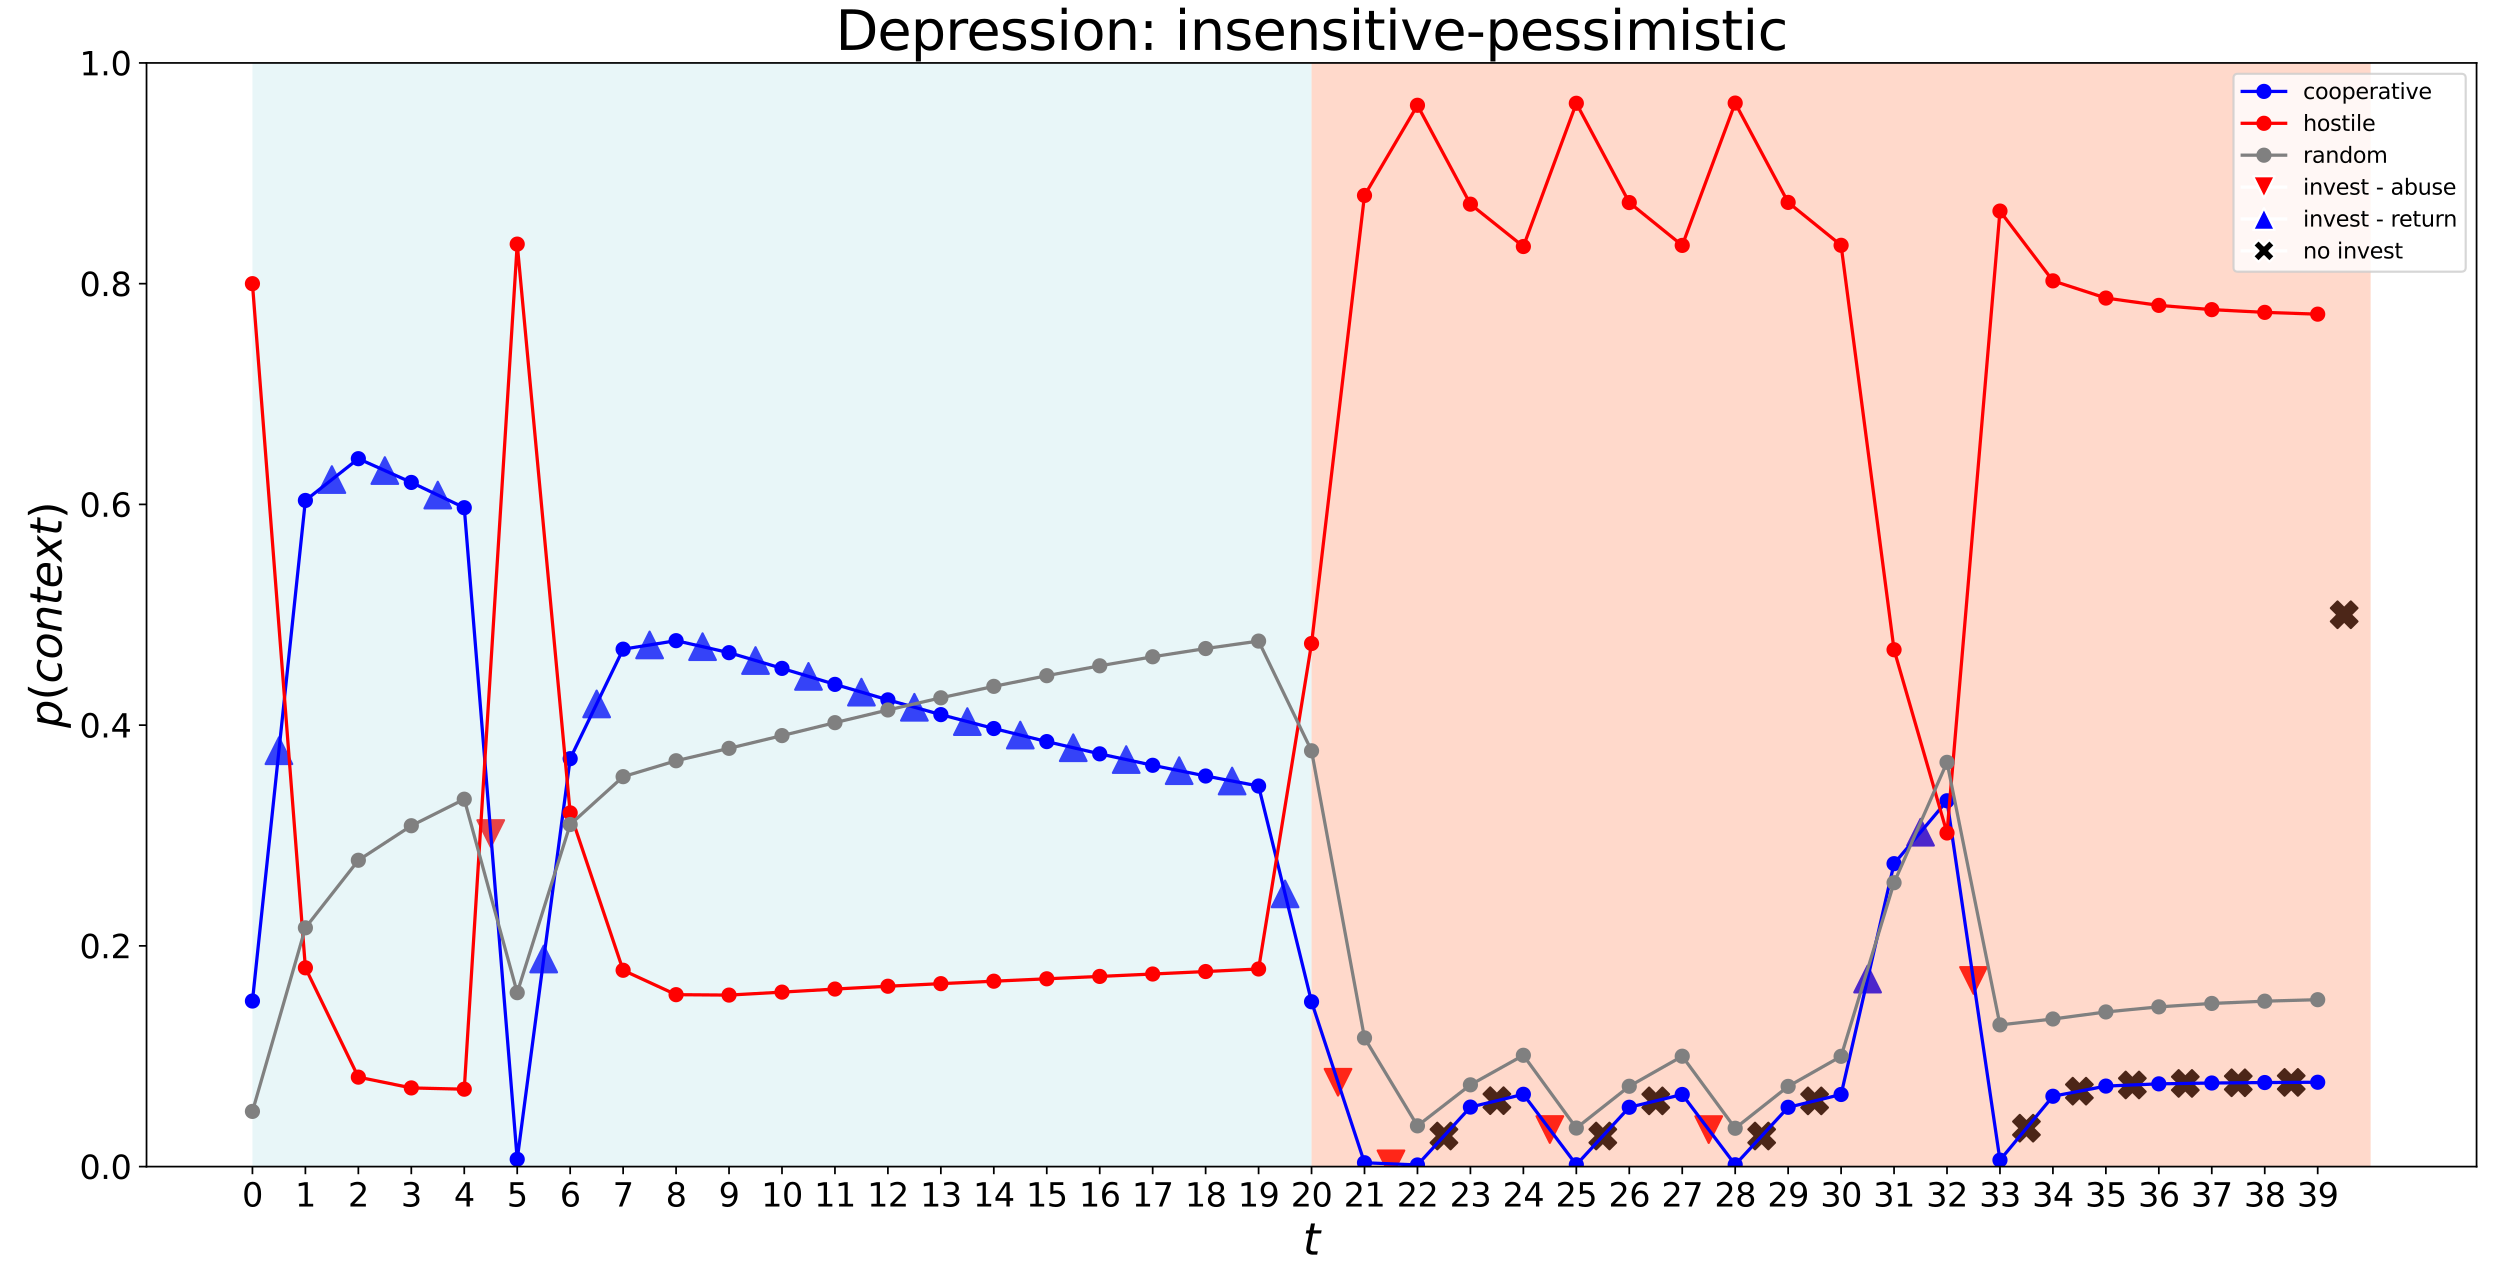 <?xml version="1.0" encoding="utf-8" standalone="no"?>
<!DOCTYPE svg PUBLIC "-//W3C//DTD SVG 1.1//EN"
  "http://www.w3.org/Graphics/SVG/1.1/DTD/svg11.dtd">
<svg height="582.48pt" version="1.1" viewBox="0 0 1150.56 582.48" width="1150.56pt" xmlns="http://www.w3.org/2000/svg" xmlns:xlink="http://www.w3.org/1999/xlink">
 <defs>
  <style type="text/css">*{stroke-linecap:butt;stroke-linejoin:round;}</style>
 </defs>
 <g id="figure_1">
  <g id="patch_1">
   <path d="M 0 582.48 
L 1150.56 582.48 
L 1150.56 0 
L 0 0 
z
" style="fill:#ffffff;"/>
  </g>
  <g id="axes_1">
   <g id="patch_2">
    <path d="M 67.436 536.885 
L 1139.774 536.885 
L 1139.774 28.969 
L 67.436 28.969 
z
" style="fill:#ffffff;"/>
   </g>
   <g id="PathCollection_1">
    <path clip-path="url(#p1bebf72d6a)" d="M 128.364 339.386 
L 122.24 351.633 
L 134.488 351.633 
z
" style="fill:#0000ff;stroke:#0000ff;"/>
    <path clip-path="url(#p1bebf72d6a)" d="M 152.735 214.588 
L 146.611 226.835 
L 158.859 226.835 
z
" style="fill:#0000ff;stroke:#0000ff;"/>
    <path clip-path="url(#p1bebf72d6a)" d="M 177.107 210.441 
L 170.983 222.688 
L 183.23 222.688 
z
" style="fill:#0000ff;stroke:#0000ff;"/>
    <path clip-path="url(#p1bebf72d6a)" d="M 201.478 221.717 
L 195.354 233.964 
L 207.602 233.964 
z
" style="fill:#0000ff;stroke:#0000ff;"/>
    <path clip-path="url(#p1bebf72d6a)" d="M 225.849 389.72 
L 231.973 377.473 
L 219.725 377.473 
z
" style="fill:#ff0000;stroke:#ff0000;"/>
    <path clip-path="url(#p1bebf72d6a)" d="M 250.22 435.225 
L 244.097 447.473 
L 256.344 447.473 
z
" style="fill:#0000ff;stroke:#0000ff;"/>
    <path clip-path="url(#p1bebf72d6a)" d="M 274.592 317.837 
L 268.468 330.084 
L 280.716 330.084 
z
" style="fill:#0000ff;stroke:#0000ff;"/>
    <path clip-path="url(#p1bebf72d6a)" d="M 298.963 290.685 
L 292.839 302.933 
L 305.087 302.933 
z
" style="fill:#0000ff;stroke:#0000ff;"/>
    <path clip-path="url(#p1bebf72d6a)" d="M 323.334 291.49 
L 317.211 303.738 
L 329.458 303.738 
z
" style="fill:#0000ff;stroke:#0000ff;"/>
    <path clip-path="url(#p1bebf72d6a)" d="M 347.706 297.865 
L 341.582 310.113 
L 353.829 310.113 
z
" style="fill:#0000ff;stroke:#0000ff;"/>
    <path clip-path="url(#p1bebf72d6a)" d="M 372.077 305.164 
L 365.953 317.412 
L 378.201 317.412 
z
" style="fill:#0000ff;stroke:#0000ff;"/>
    <path clip-path="url(#p1bebf72d6a)" d="M 396.448 312.414 
L 390.325 324.662 
L 402.572 324.662 
z
" style="fill:#0000ff;stroke:#0000ff;"/>
    <path clip-path="url(#p1bebf72d6a)" d="M 420.82 319.371 
L 414.696 331.619 
L 426.943 331.619 
z
" style="fill:#0000ff;stroke:#0000ff;"/>
    <path clip-path="url(#p1bebf72d6a)" d="M 445.191 325.964 
L 439.067 338.211 
L 451.315 338.211 
z
" style="fill:#0000ff;stroke:#0000ff;"/>
    <path clip-path="url(#p1bebf72d6a)" d="M 469.562 332.172 
L 463.439 344.419 
L 475.686 344.419 
z
" style="fill:#0000ff;stroke:#0000ff;"/>
    <path clip-path="url(#p1bebf72d6a)" d="M 493.934 337.996 
L 487.81 350.244 
L 500.057 350.244 
z
" style="fill:#0000ff;stroke:#0000ff;"/>
    <path clip-path="url(#p1bebf72d6a)" d="M 518.305 343.45 
L 512.181 355.697 
L 524.429 355.697 
z
" style="fill:#0000ff;stroke:#0000ff;"/>
    <path clip-path="url(#p1bebf72d6a)" d="M 542.676 348.551 
L 536.553 360.798 
L 548.8 360.798 
z
" style="fill:#0000ff;stroke:#0000ff;"/>
    <path clip-path="url(#p1bebf72d6a)" d="M 567.048 353.319 
L 560.924 365.567 
L 573.171 365.567 
z
" style="fill:#0000ff;stroke:#0000ff;"/>
    <path clip-path="url(#p1bebf72d6a)" d="M 591.419 405.267 
L 585.295 417.514 
L 597.543 417.514 
z
" style="fill:#0000ff;stroke:#0000ff;"/>
    <path clip-path="url(#p1bebf72d6a)" d="M 615.79 504.2 
L 621.914 491.953 
L 609.666 491.953 
z
" style="fill:#ff0000;stroke:#ff0000;"/>
    <path clip-path="url(#p1bebf72d6a)" d="M 640.162 541.756 
L 646.285 529.508 
L 634.038 529.508 
z
" style="fill:#ff0000;stroke:#ff0000;"/>
    <path clip-path="url(#p1bebf72d6a)" d="M 661.471 528.948 
L 664.533 525.886 
L 667.595 528.948 
L 670.657 525.886 
L 667.595 522.824 
L 670.657 519.762 
L 667.595 516.701 
L 664.533 519.762 
L 661.471 516.701 
L 658.409 519.762 
L 661.471 522.824 
L 658.409 525.886 
z
" style="stroke:#000000;"/>
    <path clip-path="url(#p1bebf72d6a)" d="M 685.842 512.685 
L 688.904 509.624 
L 691.966 512.685 
L 695.028 509.624 
L 691.966 506.562 
L 695.028 503.5 
L 691.966 500.438 
L 688.904 503.5 
L 685.842 500.438 
L 682.78 503.5 
L 685.842 506.562 
L 682.78 509.624 
z
" style="stroke:#000000;"/>
    <path clip-path="url(#p1bebf72d6a)" d="M 713.275 525.959 
L 719.399 513.712 
L 707.152 513.712 
z
" style="fill:#ff0000;stroke:#ff0000;"/>
    <path clip-path="url(#p1bebf72d6a)" d="M 734.585 528.945 
L 737.647 525.883 
L 740.709 528.945 
L 743.771 525.883 
L 740.709 522.821 
L 743.771 519.759 
L 740.709 516.697 
L 737.647 519.759 
L 734.585 516.697 
L 731.523 519.759 
L 734.585 522.821 
L 731.523 525.883 
z
" style="stroke:#000000;"/>
    <path clip-path="url(#p1bebf72d6a)" d="M 758.956 512.768 
L 762.018 509.707 
L 765.08 512.768 
L 768.142 509.707 
L 765.08 506.645 
L 768.142 503.583 
L 765.08 500.521 
L 762.018 503.583 
L 758.956 500.521 
L 755.894 503.583 
L 758.956 506.645 
L 755.894 509.707 
z
" style="stroke:#000000;"/>
    <path clip-path="url(#p1bebf72d6a)" d="M 786.389 525.999 
L 792.513 513.752 
L 780.266 513.752 
z
" style="fill:#ff0000;stroke:#ff0000;"/>
    <path clip-path="url(#p1bebf72d6a)" d="M 807.699 528.95 
L 810.761 525.889 
L 813.823 528.95 
L 816.884 525.889 
L 813.823 522.827 
L 816.884 519.765 
L 813.823 516.703 
L 810.761 519.765 
L 807.699 516.703 
L 804.637 519.765 
L 807.699 522.827 
L 804.637 525.889 
z
" style="stroke:#000000;"/>
    <path clip-path="url(#p1bebf72d6a)" d="M 832.07 512.777 
L 835.132 509.715 
L 838.194 512.777 
L 841.256 509.715 
L 838.194 506.653 
L 841.256 503.592 
L 838.194 500.53 
L 835.132 503.592 
L 832.07 500.53 
L 829.008 503.592 
L 832.07 506.653 
L 829.008 509.715 
z
" style="stroke:#000000;"/>
    <path clip-path="url(#p1bebf72d6a)" d="M 859.503 444.468 
L 853.38 456.716 
L 865.627 456.716 
z
" style="fill:#0000ff;stroke:#0000ff;"/>
    <path clip-path="url(#p1bebf72d6a)" d="M 883.875 376.883 
L 877.751 389.13 
L 889.998 389.13 
z
" style="fill:#0000ff;stroke:#0000ff;"/>
    <path clip-path="url(#p1bebf72d6a)" d="M 908.246 457.35 
L 914.37 445.103 
L 902.122 445.103 
z
" style="fill:#ff0000;stroke:#ff0000;"/>
    <path clip-path="url(#p1bebf72d6a)" d="M 929.555 525.345 
L 932.617 522.283 
L 935.679 525.345 
L 938.741 522.283 
L 935.679 519.221 
L 938.741 516.159 
L 935.679 513.097 
L 932.617 516.159 
L 929.555 513.097 
L 926.494 516.159 
L 929.555 519.221 
L 926.494 522.283 
z
" style="stroke:#000000;"/>
    <path clip-path="url(#p1bebf72d6a)" d="M 953.927 508.307 
L 956.989 505.245 
L 960.05 508.307 
L 963.112 505.245 
L 960.05 502.183 
L 963.112 499.121 
L 960.05 496.059 
L 956.989 499.121 
L 953.927 496.059 
L 950.865 499.121 
L 953.927 502.183 
L 950.865 505.245 
z
" style="stroke:#000000;"/>
    <path clip-path="url(#p1bebf72d6a)" d="M 978.298 505.453 
L 981.36 502.391 
L 984.422 505.453 
L 987.484 502.391 
L 984.422 499.329 
L 987.484 496.267 
L 984.422 493.205 
L 981.36 496.267 
L 978.298 493.205 
L 975.236 496.267 
L 978.298 499.329 
L 975.236 502.391 
z
" style="stroke:#000000;"/>
    <path clip-path="url(#p1bebf72d6a)" d="M 1002.669 504.746 
L 1005.731 501.684 
L 1008.793 504.746 
L 1011.855 501.684 
L 1008.793 498.622 
L 1011.855 495.56 
L 1008.793 492.498 
L 1005.731 495.56 
L 1002.669 492.498 
L 999.608 495.56 
L 1002.669 498.622 
L 999.608 501.684 
z
" style="stroke:#000000;"/>
    <path clip-path="url(#p1bebf72d6a)" d="M 1027.041 504.444 
L 1030.103 501.382 
L 1033.164 504.444 
L 1036.226 501.382 
L 1033.164 498.32 
L 1036.226 495.258 
L 1033.164 492.197 
L 1030.103 495.258 
L 1027.041 492.197 
L 1023.979 495.258 
L 1027.041 498.32 
L 1023.979 501.382 
z
" style="stroke:#000000;"/>
    <path clip-path="url(#p1bebf72d6a)" d="M 1051.412 504.268 
L 1054.474 501.206 
L 1057.536 504.268 
L 1060.598 501.206 
L 1057.536 498.144 
L 1060.598 495.083 
L 1057.536 492.021 
L 1054.474 495.083 
L 1051.412 492.021 
L 1048.35 495.083 
L 1051.412 498.144 
L 1048.35 501.206 
z
" style="stroke:#000000;"/>
    <path clip-path="url(#p1bebf72d6a)" d="M 1075.783 289.05 
L 1078.845 285.989 
L 1081.907 289.05 
L 1084.969 285.989 
L 1081.907 282.927 
L 1084.969 279.865 
L 1081.907 276.803 
L 1078.845 279.865 
L 1075.783 276.803 
L 1072.721 279.865 
L 1075.783 282.927 
L 1072.721 285.989 
z
" style="stroke:#000000;"/>
   </g>
   <g id="patch_3">
    <path clip-path="url(#p1bebf72d6a)" d="M 116.178 536.885 
L 116.178 28.969 
L 603.605 28.969 
L 603.605 536.885 
z
" style="fill:#b0e0e6;opacity:0.3;"/>
   </g>
   <g id="patch_4">
    <path clip-path="url(#p1bebf72d6a)" d="M 603.605 536.885 
L 603.605 28.969 
L 1091.031 28.969 
L 1091.031 536.885 
z
" style="fill:#ff7f50;opacity:0.3;"/>
   </g>
   <g id="matplotlib.axis_1">
    <g id="xtick_1">
     <g id="line2d_1">
      <defs>
       <path d="M 0 0 
L 0 3.5 
" id="mfb9e802198" style="stroke:#000000;stroke-width:0.8;"/>
      </defs>
      <g>
       <use style="stroke:#000000;stroke-width:0.8;" x="116.178" xlink:href="#mfb9e802198" y="536.885"/>
      </g>
     </g>
     <g id="text_1">
      <!-- 0 -->
      <g transform="translate(111.406 555.282)scale(0.15 -0.15)">
       <defs>
        <path d="M 2034 4250 
Q 1547 4250 1301 3770 
Q 1056 3291 1056 2328 
Q 1056 1369 1301 889 
Q 1547 409 2034 409 
Q 2525 409 2770 889 
Q 3016 1369 3016 2328 
Q 3016 3291 2770 3770 
Q 2525 4250 2034 4250 
z
M 2034 4750 
Q 2819 4750 3233 4129 
Q 3647 3509 3647 2328 
Q 3647 1150 3233 529 
Q 2819 -91 2034 -91 
Q 1250 -91 836 529 
Q 422 1150 422 2328 
Q 422 3509 836 4129 
Q 1250 4750 2034 4750 
z
" id="DejaVuSans-30" transform="scale(0.016)"/>
       </defs>
       <use xlink:href="#DejaVuSans-30"/>
      </g>
     </g>
    </g>
    <g id="xtick_2">
     <g id="line2d_2">
      <g>
       <use style="stroke:#000000;stroke-width:0.8;" x="140.55" xlink:href="#mfb9e802198" y="536.885"/>
      </g>
     </g>
     <g id="text_2">
      <!-- 1 -->
      <g transform="translate(135.778 555.282)scale(0.15 -0.15)">
       <defs>
        <path d="M 794 531 
L 1825 531 
L 1825 4091 
L 703 3866 
L 703 4441 
L 1819 4666 
L 2450 4666 
L 2450 531 
L 3481 531 
L 3481 0 
L 794 0 
L 794 531 
z
" id="DejaVuSans-31" transform="scale(0.016)"/>
       </defs>
       <use xlink:href="#DejaVuSans-31"/>
      </g>
     </g>
    </g>
    <g id="xtick_3">
     <g id="line2d_3">
      <g>
       <use style="stroke:#000000;stroke-width:0.8;" x="164.921" xlink:href="#mfb9e802198" y="536.885"/>
      </g>
     </g>
     <g id="text_3">
      <!-- 2 -->
      <g transform="translate(160.149 555.282)scale(0.15 -0.15)">
       <defs>
        <path d="M 1228 531 
L 3431 531 
L 3431 0 
L 469 0 
L 469 531 
Q 828 903 1448 1529 
Q 2069 2156 2228 2338 
Q 2531 2678 2651 2914 
Q 2772 3150 2772 3378 
Q 2772 3750 2511 3984 
Q 2250 4219 1831 4219 
Q 1534 4219 1204 4116 
Q 875 4013 500 3803 
L 500 4441 
Q 881 4594 1212 4672 
Q 1544 4750 1819 4750 
Q 2544 4750 2975 4387 
Q 3406 4025 3406 3419 
Q 3406 3131 3298 2873 
Q 3191 2616 2906 2266 
Q 2828 2175 2409 1742 
Q 1991 1309 1228 531 
z
" id="DejaVuSans-32" transform="scale(0.016)"/>
       </defs>
       <use xlink:href="#DejaVuSans-32"/>
      </g>
     </g>
    </g>
    <g id="xtick_4">
     <g id="line2d_4">
      <g>
       <use style="stroke:#000000;stroke-width:0.8;" x="189.292" xlink:href="#mfb9e802198" y="536.885"/>
      </g>
     </g>
     <g id="text_4">
      <!-- 3 -->
      <g transform="translate(184.52 555.282)scale(0.15 -0.15)">
       <defs>
        <path d="M 2597 2516 
Q 3050 2419 3304 2112 
Q 3559 1806 3559 1356 
Q 3559 666 3084 287 
Q 2609 -91 1734 -91 
Q 1441 -91 1130 -33 
Q 819 25 488 141 
L 488 750 
Q 750 597 1062 519 
Q 1375 441 1716 441 
Q 2309 441 2620 675 
Q 2931 909 2931 1356 
Q 2931 1769 2642 2001 
Q 2353 2234 1838 2234 
L 1294 2234 
L 1294 2753 
L 1863 2753 
Q 2328 2753 2575 2939 
Q 2822 3125 2822 3475 
Q 2822 3834 2567 4026 
Q 2313 4219 1838 4219 
Q 1578 4219 1281 4162 
Q 984 4106 628 3988 
L 628 4550 
Q 988 4650 1302 4700 
Q 1616 4750 1894 4750 
Q 2613 4750 3031 4423 
Q 3450 4097 3450 3541 
Q 3450 3153 3228 2886 
Q 3006 2619 2597 2516 
z
" id="DejaVuSans-33" transform="scale(0.016)"/>
       </defs>
       <use xlink:href="#DejaVuSans-33"/>
      </g>
     </g>
    </g>
    <g id="xtick_5">
     <g id="line2d_5">
      <g>
       <use style="stroke:#000000;stroke-width:0.8;" x="213.663" xlink:href="#mfb9e802198" y="536.885"/>
      </g>
     </g>
     <g id="text_5">
      <!-- 4 -->
      <g transform="translate(208.892 555.282)scale(0.15 -0.15)">
       <defs>
        <path d="M 2419 4116 
L 825 1625 
L 2419 1625 
L 2419 4116 
z
M 2253 4666 
L 3047 4666 
L 3047 1625 
L 3713 1625 
L 3713 1100 
L 3047 1100 
L 3047 0 
L 2419 0 
L 2419 1100 
L 313 1100 
L 313 1709 
L 2253 4666 
z
" id="DejaVuSans-34" transform="scale(0.016)"/>
       </defs>
       <use xlink:href="#DejaVuSans-34"/>
      </g>
     </g>
    </g>
    <g id="xtick_6">
     <g id="line2d_6">
      <g>
       <use style="stroke:#000000;stroke-width:0.8;" x="238.035" xlink:href="#mfb9e802198" y="536.885"/>
      </g>
     </g>
     <g id="text_6">
      <!-- 5 -->
      <g transform="translate(233.263 555.282)scale(0.15 -0.15)">
       <defs>
        <path d="M 691 4666 
L 3169 4666 
L 3169 4134 
L 1269 4134 
L 1269 2991 
Q 1406 3038 1543 3061 
Q 1681 3084 1819 3084 
Q 2600 3084 3056 2656 
Q 3513 2228 3513 1497 
Q 3513 744 3044 326 
Q 2575 -91 1722 -91 
Q 1428 -91 1123 -41 
Q 819 9 494 109 
L 494 744 
Q 775 591 1075 516 
Q 1375 441 1709 441 
Q 2250 441 2565 725 
Q 2881 1009 2881 1497 
Q 2881 1984 2565 2268 
Q 2250 2553 1709 2553 
Q 1456 2553 1204 2497 
Q 953 2441 691 2322 
L 691 4666 
z
" id="DejaVuSans-35" transform="scale(0.016)"/>
       </defs>
       <use xlink:href="#DejaVuSans-35"/>
      </g>
     </g>
    </g>
    <g id="xtick_7">
     <g id="line2d_7">
      <g>
       <use style="stroke:#000000;stroke-width:0.8;" x="262.406" xlink:href="#mfb9e802198" y="536.885"/>
      </g>
     </g>
     <g id="text_7">
      <!-- 6 -->
      <g transform="translate(257.634 555.282)scale(0.15 -0.15)">
       <defs>
        <path d="M 2113 2584 
Q 1688 2584 1439 2293 
Q 1191 2003 1191 1497 
Q 1191 994 1439 701 
Q 1688 409 2113 409 
Q 2538 409 2786 701 
Q 3034 994 3034 1497 
Q 3034 2003 2786 2293 
Q 2538 2584 2113 2584 
z
M 3366 4563 
L 3366 3988 
Q 3128 4100 2886 4159 
Q 2644 4219 2406 4219 
Q 1781 4219 1451 3797 
Q 1122 3375 1075 2522 
Q 1259 2794 1537 2939 
Q 1816 3084 2150 3084 
Q 2853 3084 3261 2657 
Q 3669 2231 3669 1497 
Q 3669 778 3244 343 
Q 2819 -91 2113 -91 
Q 1303 -91 875 529 
Q 447 1150 447 2328 
Q 447 3434 972 4092 
Q 1497 4750 2381 4750 
Q 2619 4750 2861 4703 
Q 3103 4656 3366 4563 
z
" id="DejaVuSans-36" transform="scale(0.016)"/>
       </defs>
       <use xlink:href="#DejaVuSans-36"/>
      </g>
     </g>
    </g>
    <g id="xtick_8">
     <g id="line2d_8">
      <g>
       <use style="stroke:#000000;stroke-width:0.8;" x="286.777" xlink:href="#mfb9e802198" y="536.885"/>
      </g>
     </g>
     <g id="text_8">
      <!-- 7 -->
      <g transform="translate(282.006 555.282)scale(0.15 -0.15)">
       <defs>
        <path d="M 525 4666 
L 3525 4666 
L 3525 4397 
L 1831 0 
L 1172 0 
L 2766 4134 
L 525 4134 
L 525 4666 
z
" id="DejaVuSans-37" transform="scale(0.016)"/>
       </defs>
       <use xlink:href="#DejaVuSans-37"/>
      </g>
     </g>
    </g>
    <g id="xtick_9">
     <g id="line2d_9">
      <g>
       <use style="stroke:#000000;stroke-width:0.8;" x="311.149" xlink:href="#mfb9e802198" y="536.885"/>
      </g>
     </g>
     <g id="text_9">
      <!-- 8 -->
      <g transform="translate(306.377 555.282)scale(0.15 -0.15)">
       <defs>
        <path d="M 2034 2216 
Q 1584 2216 1326 1975 
Q 1069 1734 1069 1313 
Q 1069 891 1326 650 
Q 1584 409 2034 409 
Q 2484 409 2743 651 
Q 3003 894 3003 1313 
Q 3003 1734 2745 1975 
Q 2488 2216 2034 2216 
z
M 1403 2484 
Q 997 2584 770 2862 
Q 544 3141 544 3541 
Q 544 4100 942 4425 
Q 1341 4750 2034 4750 
Q 2731 4750 3128 4425 
Q 3525 4100 3525 3541 
Q 3525 3141 3298 2862 
Q 3072 2584 2669 2484 
Q 3125 2378 3379 2068 
Q 3634 1759 3634 1313 
Q 3634 634 3220 271 
Q 2806 -91 2034 -91 
Q 1263 -91 848 271 
Q 434 634 434 1313 
Q 434 1759 690 2068 
Q 947 2378 1403 2484 
z
M 1172 3481 
Q 1172 3119 1398 2916 
Q 1625 2713 2034 2713 
Q 2441 2713 2670 2916 
Q 2900 3119 2900 3481 
Q 2900 3844 2670 4047 
Q 2441 4250 2034 4250 
Q 1625 4250 1398 4047 
Q 1172 3844 1172 3481 
z
" id="DejaVuSans-38" transform="scale(0.016)"/>
       </defs>
       <use xlink:href="#DejaVuSans-38"/>
      </g>
     </g>
    </g>
    <g id="xtick_10">
     <g id="line2d_10">
      <g>
       <use style="stroke:#000000;stroke-width:0.8;" x="335.52" xlink:href="#mfb9e802198" y="536.885"/>
      </g>
     </g>
     <g id="text_10">
      <!-- 9 -->
      <g transform="translate(330.748 555.282)scale(0.15 -0.15)">
       <defs>
        <path d="M 703 97 
L 703 672 
Q 941 559 1184 500 
Q 1428 441 1663 441 
Q 2288 441 2617 861 
Q 2947 1281 2994 2138 
Q 2813 1869 2534 1725 
Q 2256 1581 1919 1581 
Q 1219 1581 811 2004 
Q 403 2428 403 3163 
Q 403 3881 828 4315 
Q 1253 4750 1959 4750 
Q 2769 4750 3195 4129 
Q 3622 3509 3622 2328 
Q 3622 1225 3098 567 
Q 2575 -91 1691 -91 
Q 1453 -91 1209 -44 
Q 966 3 703 97 
z
M 1959 2075 
Q 2384 2075 2632 2365 
Q 2881 2656 2881 3163 
Q 2881 3666 2632 3958 
Q 2384 4250 1959 4250 
Q 1534 4250 1286 3958 
Q 1038 3666 1038 3163 
Q 1038 2656 1286 2365 
Q 1534 2075 1959 2075 
z
" id="DejaVuSans-39" transform="scale(0.016)"/>
       </defs>
       <use xlink:href="#DejaVuSans-39"/>
      </g>
     </g>
    </g>
    <g id="xtick_11">
     <g id="line2d_11">
      <g>
       <use style="stroke:#000000;stroke-width:0.8;" x="359.891" xlink:href="#mfb9e802198" y="536.885"/>
      </g>
     </g>
     <g id="text_11">
      <!-- 10 -->
      <g transform="translate(350.348 555.282)scale(0.15 -0.15)">
       <use xlink:href="#DejaVuSans-31"/>
       <use x="63.623" xlink:href="#DejaVuSans-30"/>
      </g>
     </g>
    </g>
    <g id="xtick_12">
     <g id="line2d_12">
      <g>
       <use style="stroke:#000000;stroke-width:0.8;" x="384.263" xlink:href="#mfb9e802198" y="536.885"/>
      </g>
     </g>
     <g id="text_12">
      <!-- 11 -->
      <g transform="translate(374.719 555.282)scale(0.15 -0.15)">
       <use xlink:href="#DejaVuSans-31"/>
       <use x="63.623" xlink:href="#DejaVuSans-31"/>
      </g>
     </g>
    </g>
    <g id="xtick_13">
     <g id="line2d_13">
      <g>
       <use style="stroke:#000000;stroke-width:0.8;" x="408.634" xlink:href="#mfb9e802198" y="536.885"/>
      </g>
     </g>
     <g id="text_13">
      <!-- 12 -->
      <g transform="translate(399.09 555.282)scale(0.15 -0.15)">
       <use xlink:href="#DejaVuSans-31"/>
       <use x="63.623" xlink:href="#DejaVuSans-32"/>
      </g>
     </g>
    </g>
    <g id="xtick_14">
     <g id="line2d_14">
      <g>
       <use style="stroke:#000000;stroke-width:0.8;" x="433.005" xlink:href="#mfb9e802198" y="536.885"/>
      </g>
     </g>
     <g id="text_14">
      <!-- 13 -->
      <g transform="translate(423.462 555.282)scale(0.15 -0.15)">
       <use xlink:href="#DejaVuSans-31"/>
       <use x="63.623" xlink:href="#DejaVuSans-33"/>
      </g>
     </g>
    </g>
    <g id="xtick_15">
     <g id="line2d_15">
      <g>
       <use style="stroke:#000000;stroke-width:0.8;" x="457.377" xlink:href="#mfb9e802198" y="536.885"/>
      </g>
     </g>
     <g id="text_15">
      <!-- 14 -->
      <g transform="translate(447.833 555.282)scale(0.15 -0.15)">
       <use xlink:href="#DejaVuSans-31"/>
       <use x="63.623" xlink:href="#DejaVuSans-34"/>
      </g>
     </g>
    </g>
    <g id="xtick_16">
     <g id="line2d_16">
      <g>
       <use style="stroke:#000000;stroke-width:0.8;" x="481.748" xlink:href="#mfb9e802198" y="536.885"/>
      </g>
     </g>
     <g id="text_16">
      <!-- 15 -->
      <g transform="translate(472.204 555.282)scale(0.15 -0.15)">
       <use xlink:href="#DejaVuSans-31"/>
       <use x="63.623" xlink:href="#DejaVuSans-35"/>
      </g>
     </g>
    </g>
    <g id="xtick_17">
     <g id="line2d_17">
      <g>
       <use style="stroke:#000000;stroke-width:0.8;" x="506.119" xlink:href="#mfb9e802198" y="536.885"/>
      </g>
     </g>
     <g id="text_17">
      <!-- 16 -->
      <g transform="translate(496.576 555.282)scale(0.15 -0.15)">
       <use xlink:href="#DejaVuSans-31"/>
       <use x="63.623" xlink:href="#DejaVuSans-36"/>
      </g>
     </g>
    </g>
    <g id="xtick_18">
     <g id="line2d_18">
      <g>
       <use style="stroke:#000000;stroke-width:0.8;" x="530.491" xlink:href="#mfb9e802198" y="536.885"/>
      </g>
     </g>
     <g id="text_18">
      <!-- 17 -->
      <g transform="translate(520.947 555.282)scale(0.15 -0.15)">
       <use xlink:href="#DejaVuSans-31"/>
       <use x="63.623" xlink:href="#DejaVuSans-37"/>
      </g>
     </g>
    </g>
    <g id="xtick_19">
     <g id="line2d_19">
      <g>
       <use style="stroke:#000000;stroke-width:0.8;" x="554.862" xlink:href="#mfb9e802198" y="536.885"/>
      </g>
     </g>
     <g id="text_19">
      <!-- 18 -->
      <g transform="translate(545.318 555.282)scale(0.15 -0.15)">
       <use xlink:href="#DejaVuSans-31"/>
       <use x="63.623" xlink:href="#DejaVuSans-38"/>
      </g>
     </g>
    </g>
    <g id="xtick_20">
     <g id="line2d_20">
      <g>
       <use style="stroke:#000000;stroke-width:0.8;" x="579.233" xlink:href="#mfb9e802198" y="536.885"/>
      </g>
     </g>
     <g id="text_20">
      <!-- 19 -->
      <g transform="translate(569.689 555.282)scale(0.15 -0.15)">
       <use xlink:href="#DejaVuSans-31"/>
       <use x="63.623" xlink:href="#DejaVuSans-39"/>
      </g>
     </g>
    </g>
    <g id="xtick_21">
     <g id="line2d_21">
      <g>
       <use style="stroke:#000000;stroke-width:0.8;" x="603.605" xlink:href="#mfb9e802198" y="536.885"/>
      </g>
     </g>
     <g id="text_21">
      <!-- 20 -->
      <g transform="translate(594.061 555.282)scale(0.15 -0.15)">
       <use xlink:href="#DejaVuSans-32"/>
       <use x="63.623" xlink:href="#DejaVuSans-30"/>
      </g>
     </g>
    </g>
    <g id="xtick_22">
     <g id="line2d_22">
      <g>
       <use style="stroke:#000000;stroke-width:0.8;" x="627.976" xlink:href="#mfb9e802198" y="536.885"/>
      </g>
     </g>
     <g id="text_22">
      <!-- 21 -->
      <g transform="translate(618.432 555.282)scale(0.15 -0.15)">
       <use xlink:href="#DejaVuSans-32"/>
       <use x="63.623" xlink:href="#DejaVuSans-31"/>
      </g>
     </g>
    </g>
    <g id="xtick_23">
     <g id="line2d_23">
      <g>
       <use style="stroke:#000000;stroke-width:0.8;" x="652.347" xlink:href="#mfb9e802198" y="536.885"/>
      </g>
     </g>
     <g id="text_23">
      <!-- 22 -->
      <g transform="translate(642.803 555.282)scale(0.15 -0.15)">
       <use xlink:href="#DejaVuSans-32"/>
       <use x="63.623" xlink:href="#DejaVuSans-32"/>
      </g>
     </g>
    </g>
    <g id="xtick_24">
     <g id="line2d_24">
      <g>
       <use style="stroke:#000000;stroke-width:0.8;" x="676.718" xlink:href="#mfb9e802198" y="536.885"/>
      </g>
     </g>
     <g id="text_24">
      <!-- 23 -->
      <g transform="translate(667.175 555.282)scale(0.15 -0.15)">
       <use xlink:href="#DejaVuSans-32"/>
       <use x="63.623" xlink:href="#DejaVuSans-33"/>
      </g>
     </g>
    </g>
    <g id="xtick_25">
     <g id="line2d_25">
      <g>
       <use style="stroke:#000000;stroke-width:0.8;" x="701.09" xlink:href="#mfb9e802198" y="536.885"/>
      </g>
     </g>
     <g id="text_25">
      <!-- 24 -->
      <g transform="translate(691.546 555.282)scale(0.15 -0.15)">
       <use xlink:href="#DejaVuSans-32"/>
       <use x="63.623" xlink:href="#DejaVuSans-34"/>
      </g>
     </g>
    </g>
    <g id="xtick_26">
     <g id="line2d_26">
      <g>
       <use style="stroke:#000000;stroke-width:0.8;" x="725.461" xlink:href="#mfb9e802198" y="536.885"/>
      </g>
     </g>
     <g id="text_26">
      <!-- 25 -->
      <g transform="translate(715.917 555.282)scale(0.15 -0.15)">
       <use xlink:href="#DejaVuSans-32"/>
       <use x="63.623" xlink:href="#DejaVuSans-35"/>
      </g>
     </g>
    </g>
    <g id="xtick_27">
     <g id="line2d_27">
      <g>
       <use style="stroke:#000000;stroke-width:0.8;" x="749.832" xlink:href="#mfb9e802198" y="536.885"/>
      </g>
     </g>
     <g id="text_27">
      <!-- 26 -->
      <g transform="translate(740.289 555.282)scale(0.15 -0.15)">
       <use xlink:href="#DejaVuSans-32"/>
       <use x="63.623" xlink:href="#DejaVuSans-36"/>
      </g>
     </g>
    </g>
    <g id="xtick_28">
     <g id="line2d_28">
      <g>
       <use style="stroke:#000000;stroke-width:0.8;" x="774.204" xlink:href="#mfb9e802198" y="536.885"/>
      </g>
     </g>
     <g id="text_28">
      <!-- 27 -->
      <g transform="translate(764.66 555.282)scale(0.15 -0.15)">
       <use xlink:href="#DejaVuSans-32"/>
       <use x="63.623" xlink:href="#DejaVuSans-37"/>
      </g>
     </g>
    </g>
    <g id="xtick_29">
     <g id="line2d_29">
      <g>
       <use style="stroke:#000000;stroke-width:0.8;" x="798.575" xlink:href="#mfb9e802198" y="536.885"/>
      </g>
     </g>
     <g id="text_29">
      <!-- 28 -->
      <g transform="translate(789.031 555.282)scale(0.15 -0.15)">
       <use xlink:href="#DejaVuSans-32"/>
       <use x="63.623" xlink:href="#DejaVuSans-38"/>
      </g>
     </g>
    </g>
    <g id="xtick_30">
     <g id="line2d_30">
      <g>
       <use style="stroke:#000000;stroke-width:0.8;" x="822.946" xlink:href="#mfb9e802198" y="536.885"/>
      </g>
     </g>
     <g id="text_30">
      <!-- 29 -->
      <g transform="translate(813.403 555.282)scale(0.15 -0.15)">
       <use xlink:href="#DejaVuSans-32"/>
       <use x="63.623" xlink:href="#DejaVuSans-39"/>
      </g>
     </g>
    </g>
    <g id="xtick_31">
     <g id="line2d_31">
      <g>
       <use style="stroke:#000000;stroke-width:0.8;" x="847.318" xlink:href="#mfb9e802198" y="536.885"/>
      </g>
     </g>
     <g id="text_31">
      <!-- 30 -->
      <g transform="translate(837.774 555.282)scale(0.15 -0.15)">
       <use xlink:href="#DejaVuSans-33"/>
       <use x="63.623" xlink:href="#DejaVuSans-30"/>
      </g>
     </g>
    </g>
    <g id="xtick_32">
     <g id="line2d_32">
      <g>
       <use style="stroke:#000000;stroke-width:0.8;" x="871.689" xlink:href="#mfb9e802198" y="536.885"/>
      </g>
     </g>
     <g id="text_32">
      <!-- 31 -->
      <g transform="translate(862.145 555.282)scale(0.15 -0.15)">
       <use xlink:href="#DejaVuSans-33"/>
       <use x="63.623" xlink:href="#DejaVuSans-31"/>
      </g>
     </g>
    </g>
    <g id="xtick_33">
     <g id="line2d_33">
      <g>
       <use style="stroke:#000000;stroke-width:0.8;" x="896.06" xlink:href="#mfb9e802198" y="536.885"/>
      </g>
     </g>
     <g id="text_33">
      <!-- 32 -->
      <g transform="translate(886.517 555.282)scale(0.15 -0.15)">
       <use xlink:href="#DejaVuSans-33"/>
       <use x="63.623" xlink:href="#DejaVuSans-32"/>
      </g>
     </g>
    </g>
    <g id="xtick_34">
     <g id="line2d_34">
      <g>
       <use style="stroke:#000000;stroke-width:0.8;" x="920.432" xlink:href="#mfb9e802198" y="536.885"/>
      </g>
     </g>
     <g id="text_34">
      <!-- 33 -->
      <g transform="translate(910.888 555.282)scale(0.15 -0.15)">
       <use xlink:href="#DejaVuSans-33"/>
       <use x="63.623" xlink:href="#DejaVuSans-33"/>
      </g>
     </g>
    </g>
    <g id="xtick_35">
     <g id="line2d_35">
      <g>
       <use style="stroke:#000000;stroke-width:0.8;" x="944.803" xlink:href="#mfb9e802198" y="536.885"/>
      </g>
     </g>
     <g id="text_35">
      <!-- 34 -->
      <g transform="translate(935.259 555.282)scale(0.15 -0.15)">
       <use xlink:href="#DejaVuSans-33"/>
       <use x="63.623" xlink:href="#DejaVuSans-34"/>
      </g>
     </g>
    </g>
    <g id="xtick_36">
     <g id="line2d_36">
      <g>
       <use style="stroke:#000000;stroke-width:0.8;" x="969.174" xlink:href="#mfb9e802198" y="536.885"/>
      </g>
     </g>
     <g id="text_36">
      <!-- 35 -->
      <g transform="translate(959.631 555.282)scale(0.15 -0.15)">
       <use xlink:href="#DejaVuSans-33"/>
       <use x="63.623" xlink:href="#DejaVuSans-35"/>
      </g>
     </g>
    </g>
    <g id="xtick_37">
     <g id="line2d_37">
      <g>
       <use style="stroke:#000000;stroke-width:0.8;" x="993.546" xlink:href="#mfb9e802198" y="536.885"/>
      </g>
     </g>
     <g id="text_37">
      <!-- 36 -->
      <g transform="translate(984.002 555.282)scale(0.15 -0.15)">
       <use xlink:href="#DejaVuSans-33"/>
       <use x="63.623" xlink:href="#DejaVuSans-36"/>
      </g>
     </g>
    </g>
    <g id="xtick_38">
     <g id="line2d_38">
      <g>
       <use style="stroke:#000000;stroke-width:0.8;" x="1017.917" xlink:href="#mfb9e802198" y="536.885"/>
      </g>
     </g>
     <g id="text_38">
      <!-- 37 -->
      <g transform="translate(1008.373 555.282)scale(0.15 -0.15)">
       <use xlink:href="#DejaVuSans-33"/>
       <use x="63.623" xlink:href="#DejaVuSans-37"/>
      </g>
     </g>
    </g>
    <g id="xtick_39">
     <g id="line2d_39">
      <g>
       <use style="stroke:#000000;stroke-width:0.8;" x="1042.288" xlink:href="#mfb9e802198" y="536.885"/>
      </g>
     </g>
     <g id="text_39">
      <!-- 38 -->
      <g transform="translate(1032.744 555.282)scale(0.15 -0.15)">
       <use xlink:href="#DejaVuSans-33"/>
       <use x="63.623" xlink:href="#DejaVuSans-38"/>
      </g>
     </g>
    </g>
    <g id="xtick_40">
     <g id="line2d_40">
      <g>
       <use style="stroke:#000000;stroke-width:0.8;" x="1066.66" xlink:href="#mfb9e802198" y="536.885"/>
      </g>
     </g>
     <g id="text_40">
      <!-- 39 -->
      <g transform="translate(1057.116 555.282)scale(0.15 -0.15)">
       <use xlink:href="#DejaVuSans-33"/>
       <use x="63.623" xlink:href="#DejaVuSans-39"/>
      </g>
     </g>
    </g>
    <g id="text_41">
     <!-- $t$ -->
     <g transform="translate(599.605 577.599)scale(0.2 -0.2)">
      <defs>
       <path d="M 2706 3500 
L 2619 3053 
L 1472 3053 
L 1100 1153 
Q 1081 1047 1072 975 
Q 1063 903 1063 863 
Q 1063 663 1183 572 
Q 1303 481 1569 481 
L 2150 481 
L 2053 0 
L 1503 0 
Q 991 0 739 200 
Q 488 400 488 806 
Q 488 878 497 964 
Q 506 1050 525 1153 
L 897 3053 
L 409 3053 
L 500 3500 
L 978 3500 
L 1172 4494 
L 1747 4494 
L 1556 3500 
L 2706 3500 
z
" id="DejaVuSans-Oblique-74" transform="scale(0.016)"/>
      </defs>
      <use transform="translate(0 0.781)" xlink:href="#DejaVuSans-Oblique-74"/>
     </g>
    </g>
   </g>
   <g id="matplotlib.axis_2">
    <g id="ytick_1">
     <g id="line2d_41">
      <defs>
       <path d="M 0 0 
L -3.5 0 
" id="m0ec0fdf3e3" style="stroke:#000000;stroke-width:0.8;"/>
      </defs>
      <g>
       <use style="stroke:#000000;stroke-width:0.8;" x="67.436" xlink:href="#m0ec0fdf3e3" y="536.885"/>
      </g>
     </g>
     <g id="text_42">
      <!-- 0.0 -->
      <g transform="translate(36.581 542.584)scale(0.15 -0.15)">
       <defs>
        <path d="M 684 794 
L 1344 794 
L 1344 0 
L 684 0 
L 684 794 
z
" id="DejaVuSans-2e" transform="scale(0.016)"/>
       </defs>
       <use xlink:href="#DejaVuSans-30"/>
       <use x="63.623" xlink:href="#DejaVuSans-2e"/>
       <use x="95.41" xlink:href="#DejaVuSans-30"/>
      </g>
     </g>
    </g>
    <g id="ytick_2">
     <g id="line2d_42">
      <g>
       <use style="stroke:#000000;stroke-width:0.8;" x="67.436" xlink:href="#m0ec0fdf3e3" y="435.302"/>
      </g>
     </g>
     <g id="text_43">
      <!-- 0.2 -->
      <g transform="translate(36.581 441)scale(0.15 -0.15)">
       <use xlink:href="#DejaVuSans-30"/>
       <use x="63.623" xlink:href="#DejaVuSans-2e"/>
       <use x="95.41" xlink:href="#DejaVuSans-32"/>
      </g>
     </g>
    </g>
    <g id="ytick_3">
     <g id="line2d_43">
      <g>
       <use style="stroke:#000000;stroke-width:0.8;" x="67.436" xlink:href="#m0ec0fdf3e3" y="333.718"/>
      </g>
     </g>
     <g id="text_44">
      <!-- 0.4 -->
      <g transform="translate(36.581 339.417)scale(0.15 -0.15)">
       <use xlink:href="#DejaVuSans-30"/>
       <use x="63.623" xlink:href="#DejaVuSans-2e"/>
       <use x="95.41" xlink:href="#DejaVuSans-34"/>
      </g>
     </g>
    </g>
    <g id="ytick_4">
     <g id="line2d_44">
      <g>
       <use style="stroke:#000000;stroke-width:0.8;" x="67.436" xlink:href="#m0ec0fdf3e3" y="232.135"/>
      </g>
     </g>
     <g id="text_45">
      <!-- 0.6 -->
      <g transform="translate(36.581 237.834)scale(0.15 -0.15)">
       <use xlink:href="#DejaVuSans-30"/>
       <use x="63.623" xlink:href="#DejaVuSans-2e"/>
       <use x="95.41" xlink:href="#DejaVuSans-36"/>
      </g>
     </g>
    </g>
    <g id="ytick_5">
     <g id="line2d_45">
      <g>
       <use style="stroke:#000000;stroke-width:0.8;" x="67.436" xlink:href="#m0ec0fdf3e3" y="130.552"/>
      </g>
     </g>
     <g id="text_46">
      <!-- 0.8 -->
      <g transform="translate(36.581 136.251)scale(0.15 -0.15)">
       <use xlink:href="#DejaVuSans-30"/>
       <use x="63.623" xlink:href="#DejaVuSans-2e"/>
       <use x="95.41" xlink:href="#DejaVuSans-38"/>
      </g>
     </g>
    </g>
    <g id="ytick_6">
     <g id="line2d_46">
      <g>
       <use style="stroke:#000000;stroke-width:0.8;" x="67.436" xlink:href="#m0ec0fdf3e3" y="28.969"/>
      </g>
     </g>
     <g id="text_47">
      <!-- 1.0 -->
      <g transform="translate(36.581 34.667)scale(0.15 -0.15)">
       <use xlink:href="#DejaVuSans-31"/>
       <use x="63.623" xlink:href="#DejaVuSans-2e"/>
       <use x="95.41" xlink:href="#DejaVuSans-30"/>
      </g>
     </g>
    </g>
    <g id="text_48">
     <!-- $p(context)$ -->
     <g transform="translate(28.381 335.027)rotate(-90)scale(0.2 -0.2)">
      <defs>
       <path d="M 3175 2156 
Q 3175 2616 2975 2859 
Q 2775 3103 2400 3103 
Q 2144 3103 1911 2972 
Q 1678 2841 1497 2591 
Q 1319 2344 1212 1994 
Q 1106 1644 1106 1300 
Q 1106 863 1306 627 
Q 1506 391 1875 391 
Q 2147 391 2380 519 
Q 2613 647 2778 891 
Q 2956 1147 3065 1494 
Q 3175 1841 3175 2156 
z
M 1394 2969 
Q 1625 3272 1939 3428 
Q 2253 3584 2638 3584 
Q 3175 3584 3472 3232 
Q 3769 2881 3769 2247 
Q 3769 1728 3584 1258 
Q 3400 788 3053 416 
Q 2822 169 2531 39 
Q 2241 -91 1919 -91 
Q 1547 -91 1294 64 
Q 1041 219 916 525 
L 556 -1331 
L -19 -1331 
L 922 3500 
L 1497 3500 
L 1394 2969 
z
" id="DejaVuSans-Oblique-70" transform="scale(0.016)"/>
       <path d="M 1984 4856 
Q 1566 4138 1362 3434 
Q 1159 2731 1159 2009 
Q 1159 1288 1364 580 
Q 1569 -128 1984 -844 
L 1484 -844 
Q 1016 -109 783 600 
Q 550 1309 550 2009 
Q 550 2706 781 3412 
Q 1013 4119 1484 4856 
L 1984 4856 
z
" id="DejaVuSans-28" transform="scale(0.016)"/>
       <path d="M 3431 3366 
L 3316 2797 
Q 3109 2947 2876 3022 
Q 2644 3097 2394 3097 
Q 2119 3097 1870 3000 
Q 1622 2903 1453 2725 
Q 1184 2453 1037 2087 
Q 891 1722 891 1331 
Q 891 859 1127 628 
Q 1363 397 1844 397 
Q 2081 397 2348 469 
Q 2616 541 2906 684 
L 2797 116 
Q 2547 13 2283 -39 
Q 2019 -91 1741 -91 
Q 1044 -91 669 257 
Q 294 606 294 1253 
Q 294 1797 489 2255 
Q 684 2713 1069 3078 
Q 1331 3328 1684 3456 
Q 2038 3584 2456 3584 
Q 2700 3584 2940 3529 
Q 3181 3475 3431 3366 
z
" id="DejaVuSans-Oblique-63" transform="scale(0.016)"/>
       <path d="M 1625 -91 
Q 1009 -91 651 289 
Q 294 669 294 1325 
Q 294 1706 417 2101 
Q 541 2497 738 2766 
Q 1047 3184 1428 3384 
Q 1809 3584 2291 3584 
Q 2888 3584 3255 3212 
Q 3622 2841 3622 2241 
Q 3622 1825 3500 1412 
Q 3378 1000 3181 728 
Q 2875 309 2494 109 
Q 2113 -91 1625 -91 
z
M 891 1344 
Q 891 869 1089 633 
Q 1288 397 1691 397 
Q 2269 397 2648 901 
Q 3028 1406 3028 2181 
Q 3028 2634 2825 2865 
Q 2622 3097 2228 3097 
Q 1903 3097 1650 2945 
Q 1397 2794 1197 2484 
Q 1050 2253 970 1956 
Q 891 1659 891 1344 
z
" id="DejaVuSans-Oblique-6f" transform="scale(0.016)"/>
       <path d="M 3566 2113 
L 3156 0 
L 2578 0 
L 2988 2091 
Q 3016 2238 3031 2350 
Q 3047 2463 3047 2528 
Q 3047 2791 2881 2937 
Q 2716 3084 2419 3084 
Q 1956 3084 1622 2776 
Q 1288 2469 1184 1941 
L 800 0 
L 225 0 
L 903 3500 
L 1478 3500 
L 1363 2950 
Q 1603 3253 1940 3418 
Q 2278 3584 2650 3584 
Q 3113 3584 3367 3334 
Q 3622 3084 3622 2631 
Q 3622 2519 3608 2391 
Q 3594 2263 3566 2113 
z
" id="DejaVuSans-Oblique-6e" transform="scale(0.016)"/>
       <path d="M 3078 2063 
Q 3088 2113 3092 2166 
Q 3097 2219 3097 2272 
Q 3097 2653 2873 2875 
Q 2650 3097 2266 3097 
Q 1838 3097 1509 2826 
Q 1181 2556 1013 2059 
L 3078 2063 
z
M 3578 1613 
L 903 1613 
Q 884 1494 878 1425 
Q 872 1356 872 1306 
Q 872 872 1139 634 
Q 1406 397 1894 397 
Q 2269 397 2603 481 
Q 2938 566 3225 728 
L 3116 159 
Q 2806 34 2476 -28 
Q 2147 -91 1806 -91 
Q 1078 -91 686 257 
Q 294 606 294 1247 
Q 294 1794 489 2264 
Q 684 2734 1063 3103 
Q 1306 3334 1642 3459 
Q 1978 3584 2356 3584 
Q 2950 3584 3301 3228 
Q 3653 2872 3653 2272 
Q 3653 2128 3634 1964 
Q 3616 1800 3578 1613 
z
" id="DejaVuSans-Oblique-65" transform="scale(0.016)"/>
       <path d="M 3841 3500 
L 2234 1784 
L 3219 0 
L 2559 0 
L 1819 1388 
L 531 0 
L -166 0 
L 1556 1844 
L 641 3500 
L 1300 3500 
L 1972 2234 
L 3144 3500 
L 3841 3500 
z
" id="DejaVuSans-Oblique-78" transform="scale(0.016)"/>
       <path d="M 513 4856 
L 1013 4856 
Q 1481 4119 1714 3412 
Q 1947 2706 1947 2009 
Q 1947 1309 1714 600 
Q 1481 -109 1013 -844 
L 513 -844 
Q 928 -128 1133 580 
Q 1338 1288 1338 2009 
Q 1338 2731 1133 3434 
Q 928 4138 513 4856 
z
" id="DejaVuSans-29" transform="scale(0.016)"/>
      </defs>
      <use transform="translate(0 0.125)" xlink:href="#DejaVuSans-Oblique-70"/>
      <use transform="translate(63.477 0.125)" xlink:href="#DejaVuSans-28"/>
      <use transform="translate(102.49 0.125)" xlink:href="#DejaVuSans-Oblique-63"/>
      <use transform="translate(157.471 0.125)" xlink:href="#DejaVuSans-Oblique-6f"/>
      <use transform="translate(218.652 0.125)" xlink:href="#DejaVuSans-Oblique-6e"/>
      <use transform="translate(282.031 0.125)" xlink:href="#DejaVuSans-Oblique-74"/>
      <use transform="translate(321.24 0.125)" xlink:href="#DejaVuSans-Oblique-65"/>
      <use transform="translate(382.764 0.125)" xlink:href="#DejaVuSans-Oblique-78"/>
      <use transform="translate(441.943 0.125)" xlink:href="#DejaVuSans-Oblique-74"/>
      <use transform="translate(481.152 0.125)" xlink:href="#DejaVuSans-29"/>
     </g>
    </g>
   </g>
   <g id="line2d_47">
    <path clip-path="url(#p1bebf72d6a)" d="M 116.178 460.697 
L 140.55 230.322 
L 164.921 211.1 
L 189.292 222.028 
L 213.663 233.653 
L 238.035 533.541 
L 262.406 349.157 
L 286.777 298.764 
L 311.149 294.854 
L 335.52 300.374 
L 359.891 307.604 
L 384.263 314.972 
L 408.634 322.103 
L 433.005 328.887 
L 457.377 335.288 
L 481.748 341.303 
L 506.119 346.938 
L 530.491 352.21 
L 554.862 357.139 
L 579.233 361.747 
L 603.605 461.034 
L 627.976 535.119 
L 652.347 536.145 
L 676.718 509.503 
L 701.09 503.62 
L 725.461 536.051 
L 749.832 509.591 
L 774.204 503.699 
L 798.575 536.053 
L 822.946 509.601 
L 847.318 503.706 
L 871.689 397.478 
L 896.06 368.535 
L 920.432 533.918 
L 944.803 504.524 
L 969.174 499.842 
L 993.546 498.816 
L 1017.917 498.428 
L 1042.288 498.213 
L 1066.66 498.076 
" style="fill:none;stroke:#0000ff;stroke-linecap:square;stroke-width:1.5;"/>
    <defs>
     <path d="M 0 3 
C 0.796 3 1.559 2.684 2.121 2.121 
C 2.684 1.559 3 0.796 3 0 
C 3 -0.796 2.684 -1.559 2.121 -2.121 
C 1.559 -2.684 0.796 -3 0 -3 
C -0.796 -3 -1.559 -2.684 -2.121 -2.121 
C -2.684 -1.559 -3 -0.796 -3 0 
C -3 0.796 -2.684 1.559 -2.121 2.121 
C -1.559 2.684 -0.796 3 0 3 
z
" id="mcf1459e5f9" style="stroke:#0000ff;"/>
    </defs>
    <g clip-path="url(#p1bebf72d6a)">
     <use style="fill:#0000ff;stroke:#0000ff;" x="116.178" xlink:href="#mcf1459e5f9" y="460.697"/>
     <use style="fill:#0000ff;stroke:#0000ff;" x="140.55" xlink:href="#mcf1459e5f9" y="230.322"/>
     <use style="fill:#0000ff;stroke:#0000ff;" x="164.921" xlink:href="#mcf1459e5f9" y="211.1"/>
     <use style="fill:#0000ff;stroke:#0000ff;" x="189.292" xlink:href="#mcf1459e5f9" y="222.028"/>
     <use style="fill:#0000ff;stroke:#0000ff;" x="213.663" xlink:href="#mcf1459e5f9" y="233.653"/>
     <use style="fill:#0000ff;stroke:#0000ff;" x="238.035" xlink:href="#mcf1459e5f9" y="533.541"/>
     <use style="fill:#0000ff;stroke:#0000ff;" x="262.406" xlink:href="#mcf1459e5f9" y="349.157"/>
     <use style="fill:#0000ff;stroke:#0000ff;" x="286.777" xlink:href="#mcf1459e5f9" y="298.764"/>
     <use style="fill:#0000ff;stroke:#0000ff;" x="311.149" xlink:href="#mcf1459e5f9" y="294.854"/>
     <use style="fill:#0000ff;stroke:#0000ff;" x="335.52" xlink:href="#mcf1459e5f9" y="300.374"/>
     <use style="fill:#0000ff;stroke:#0000ff;" x="359.891" xlink:href="#mcf1459e5f9" y="307.604"/>
     <use style="fill:#0000ff;stroke:#0000ff;" x="384.263" xlink:href="#mcf1459e5f9" y="314.972"/>
     <use style="fill:#0000ff;stroke:#0000ff;" x="408.634" xlink:href="#mcf1459e5f9" y="322.103"/>
     <use style="fill:#0000ff;stroke:#0000ff;" x="433.005" xlink:href="#mcf1459e5f9" y="328.887"/>
     <use style="fill:#0000ff;stroke:#0000ff;" x="457.377" xlink:href="#mcf1459e5f9" y="335.288"/>
     <use style="fill:#0000ff;stroke:#0000ff;" x="481.748" xlink:href="#mcf1459e5f9" y="341.303"/>
     <use style="fill:#0000ff;stroke:#0000ff;" x="506.119" xlink:href="#mcf1459e5f9" y="346.938"/>
     <use style="fill:#0000ff;stroke:#0000ff;" x="530.491" xlink:href="#mcf1459e5f9" y="352.21"/>
     <use style="fill:#0000ff;stroke:#0000ff;" x="554.862" xlink:href="#mcf1459e5f9" y="357.139"/>
     <use style="fill:#0000ff;stroke:#0000ff;" x="579.233" xlink:href="#mcf1459e5f9" y="361.747"/>
     <use style="fill:#0000ff;stroke:#0000ff;" x="603.605" xlink:href="#mcf1459e5f9" y="461.034"/>
     <use style="fill:#0000ff;stroke:#0000ff;" x="627.976" xlink:href="#mcf1459e5f9" y="535.119"/>
     <use style="fill:#0000ff;stroke:#0000ff;" x="652.347" xlink:href="#mcf1459e5f9" y="536.145"/>
     <use style="fill:#0000ff;stroke:#0000ff;" x="676.718" xlink:href="#mcf1459e5f9" y="509.503"/>
     <use style="fill:#0000ff;stroke:#0000ff;" x="701.09" xlink:href="#mcf1459e5f9" y="503.62"/>
     <use style="fill:#0000ff;stroke:#0000ff;" x="725.461" xlink:href="#mcf1459e5f9" y="536.051"/>
     <use style="fill:#0000ff;stroke:#0000ff;" x="749.832" xlink:href="#mcf1459e5f9" y="509.591"/>
     <use style="fill:#0000ff;stroke:#0000ff;" x="774.204" xlink:href="#mcf1459e5f9" y="503.699"/>
     <use style="fill:#0000ff;stroke:#0000ff;" x="798.575" xlink:href="#mcf1459e5f9" y="536.053"/>
     <use style="fill:#0000ff;stroke:#0000ff;" x="822.946" xlink:href="#mcf1459e5f9" y="509.601"/>
     <use style="fill:#0000ff;stroke:#0000ff;" x="847.318" xlink:href="#mcf1459e5f9" y="503.706"/>
     <use style="fill:#0000ff;stroke:#0000ff;" x="871.689" xlink:href="#mcf1459e5f9" y="397.478"/>
     <use style="fill:#0000ff;stroke:#0000ff;" x="896.06" xlink:href="#mcf1459e5f9" y="368.535"/>
     <use style="fill:#0000ff;stroke:#0000ff;" x="920.432" xlink:href="#mcf1459e5f9" y="533.918"/>
     <use style="fill:#0000ff;stroke:#0000ff;" x="944.803" xlink:href="#mcf1459e5f9" y="504.524"/>
     <use style="fill:#0000ff;stroke:#0000ff;" x="969.174" xlink:href="#mcf1459e5f9" y="499.842"/>
     <use style="fill:#0000ff;stroke:#0000ff;" x="993.546" xlink:href="#mcf1459e5f9" y="498.816"/>
     <use style="fill:#0000ff;stroke:#0000ff;" x="1017.917" xlink:href="#mcf1459e5f9" y="498.428"/>
     <use style="fill:#0000ff;stroke:#0000ff;" x="1042.288" xlink:href="#mcf1459e5f9" y="498.213"/>
     <use style="fill:#0000ff;stroke:#0000ff;" x="1066.66" xlink:href="#mcf1459e5f9" y="498.076"/>
    </g>
   </g>
   <g id="line2d_48">
    <path clip-path="url(#p1bebf72d6a)" d="M 116.178 130.552 
L 140.55 445.41 
L 164.921 495.725 
L 189.292 500.688 
L 213.663 501.274 
L 238.035 112.348 
L 262.406 374.114 
L 286.777 446.537 
L 311.149 457.77 
L 335.52 457.963 
L 359.891 456.598 
L 384.263 455.182 
L 408.634 453.891 
L 433.005 452.7 
L 457.377 451.571 
L 481.748 450.471 
L 506.119 449.375 
L 530.491 448.266 
L 554.862 447.127 
L 579.233 445.95 
L 603.605 296.17 
L 627.976 89.95 
L 652.347 48.454 
L 676.718 93.968 
L 701.09 113.45 
L 725.461 47.533 
L 749.832 93.225 
L 774.204 112.941 
L 798.575 47.437 
L 822.946 93.154 
L 847.318 112.893 
L 871.689 299.021 
L 896.06 383.356 
L 920.432 97.139 
L 944.803 129.257 
L 969.174 137.178 
L 993.546 140.543 
L 1017.917 142.504 
L 1042.288 143.76 
L 1066.66 144.584 
" style="fill:none;stroke:#ff0000;stroke-linecap:square;stroke-width:1.5;"/>
    <defs>
     <path d="M 0 3 
C 0.796 3 1.559 2.684 2.121 2.121 
C 2.684 1.559 3 0.796 3 0 
C 3 -0.796 2.684 -1.559 2.121 -2.121 
C 1.559 -2.684 0.796 -3 0 -3 
C -0.796 -3 -1.559 -2.684 -2.121 -2.121 
C -2.684 -1.559 -3 -0.796 -3 0 
C -3 0.796 -2.684 1.559 -2.121 2.121 
C -1.559 2.684 -0.796 3 0 3 
z
" id="m4032b47e1d" style="stroke:#ff0000;"/>
    </defs>
    <g clip-path="url(#p1bebf72d6a)">
     <use style="fill:#ff0000;stroke:#ff0000;" x="116.178" xlink:href="#m4032b47e1d" y="130.552"/>
     <use style="fill:#ff0000;stroke:#ff0000;" x="140.55" xlink:href="#m4032b47e1d" y="445.41"/>
     <use style="fill:#ff0000;stroke:#ff0000;" x="164.921" xlink:href="#m4032b47e1d" y="495.725"/>
     <use style="fill:#ff0000;stroke:#ff0000;" x="189.292" xlink:href="#m4032b47e1d" y="500.688"/>
     <use style="fill:#ff0000;stroke:#ff0000;" x="213.663" xlink:href="#m4032b47e1d" y="501.274"/>
     <use style="fill:#ff0000;stroke:#ff0000;" x="238.035" xlink:href="#m4032b47e1d" y="112.348"/>
     <use style="fill:#ff0000;stroke:#ff0000;" x="262.406" xlink:href="#m4032b47e1d" y="374.114"/>
     <use style="fill:#ff0000;stroke:#ff0000;" x="286.777" xlink:href="#m4032b47e1d" y="446.537"/>
     <use style="fill:#ff0000;stroke:#ff0000;" x="311.149" xlink:href="#m4032b47e1d" y="457.77"/>
     <use style="fill:#ff0000;stroke:#ff0000;" x="335.52" xlink:href="#m4032b47e1d" y="457.963"/>
     <use style="fill:#ff0000;stroke:#ff0000;" x="359.891" xlink:href="#m4032b47e1d" y="456.598"/>
     <use style="fill:#ff0000;stroke:#ff0000;" x="384.263" xlink:href="#m4032b47e1d" y="455.182"/>
     <use style="fill:#ff0000;stroke:#ff0000;" x="408.634" xlink:href="#m4032b47e1d" y="453.891"/>
     <use style="fill:#ff0000;stroke:#ff0000;" x="433.005" xlink:href="#m4032b47e1d" y="452.7"/>
     <use style="fill:#ff0000;stroke:#ff0000;" x="457.377" xlink:href="#m4032b47e1d" y="451.571"/>
     <use style="fill:#ff0000;stroke:#ff0000;" x="481.748" xlink:href="#m4032b47e1d" y="450.471"/>
     <use style="fill:#ff0000;stroke:#ff0000;" x="506.119" xlink:href="#m4032b47e1d" y="449.375"/>
     <use style="fill:#ff0000;stroke:#ff0000;" x="530.491" xlink:href="#m4032b47e1d" y="448.266"/>
     <use style="fill:#ff0000;stroke:#ff0000;" x="554.862" xlink:href="#m4032b47e1d" y="447.127"/>
     <use style="fill:#ff0000;stroke:#ff0000;" x="579.233" xlink:href="#m4032b47e1d" y="445.95"/>
     <use style="fill:#ff0000;stroke:#ff0000;" x="603.605" xlink:href="#m4032b47e1d" y="296.17"/>
     <use style="fill:#ff0000;stroke:#ff0000;" x="627.976" xlink:href="#m4032b47e1d" y="89.95"/>
     <use style="fill:#ff0000;stroke:#ff0000;" x="652.347" xlink:href="#m4032b47e1d" y="48.454"/>
     <use style="fill:#ff0000;stroke:#ff0000;" x="676.718" xlink:href="#m4032b47e1d" y="93.968"/>
     <use style="fill:#ff0000;stroke:#ff0000;" x="701.09" xlink:href="#m4032b47e1d" y="113.45"/>
     <use style="fill:#ff0000;stroke:#ff0000;" x="725.461" xlink:href="#m4032b47e1d" y="47.533"/>
     <use style="fill:#ff0000;stroke:#ff0000;" x="749.832" xlink:href="#m4032b47e1d" y="93.225"/>
     <use style="fill:#ff0000;stroke:#ff0000;" x="774.204" xlink:href="#m4032b47e1d" y="112.941"/>
     <use style="fill:#ff0000;stroke:#ff0000;" x="798.575" xlink:href="#m4032b47e1d" y="47.437"/>
     <use style="fill:#ff0000;stroke:#ff0000;" x="822.946" xlink:href="#m4032b47e1d" y="93.154"/>
     <use style="fill:#ff0000;stroke:#ff0000;" x="847.318" xlink:href="#m4032b47e1d" y="112.893"/>
     <use style="fill:#ff0000;stroke:#ff0000;" x="871.689" xlink:href="#m4032b47e1d" y="299.021"/>
     <use style="fill:#ff0000;stroke:#ff0000;" x="896.06" xlink:href="#m4032b47e1d" y="383.356"/>
     <use style="fill:#ff0000;stroke:#ff0000;" x="920.432" xlink:href="#m4032b47e1d" y="97.139"/>
     <use style="fill:#ff0000;stroke:#ff0000;" x="944.803" xlink:href="#m4032b47e1d" y="129.257"/>
     <use style="fill:#ff0000;stroke:#ff0000;" x="969.174" xlink:href="#m4032b47e1d" y="137.178"/>
     <use style="fill:#ff0000;stroke:#ff0000;" x="993.546" xlink:href="#m4032b47e1d" y="140.543"/>
     <use style="fill:#ff0000;stroke:#ff0000;" x="1017.917" xlink:href="#m4032b47e1d" y="142.504"/>
     <use style="fill:#ff0000;stroke:#ff0000;" x="1042.288" xlink:href="#m4032b47e1d" y="143.76"/>
     <use style="fill:#ff0000;stroke:#ff0000;" x="1066.66" xlink:href="#m4032b47e1d" y="144.584"/>
    </g>
   </g>
   <g id="line2d_49">
    <path clip-path="url(#p1bebf72d6a)" d="M 116.178 511.489 
L 140.55 427.006 
L 164.921 395.913 
L 189.292 380.022 
L 213.663 367.812 
L 238.035 456.849 
L 262.406 379.467 
L 286.777 357.437 
L 311.149 350.115 
L 335.52 344.401 
L 359.891 338.537 
L 384.263 332.584 
L 408.634 326.744 
L 433.005 321.151 
L 457.377 315.879 
L 481.748 310.965 
L 506.119 306.425 
L 530.491 302.263 
L 554.862 298.472 
L 579.233 295.042 
L 603.605 345.534 
L 627.976 477.67 
L 652.347 518.139 
L 676.718 499.267 
L 701.09 485.668 
L 725.461 519.154 
L 749.832 499.923 
L 774.204 486.099 
L 798.575 519.249 
L 822.946 499.984 
L 847.318 486.139 
L 871.689 406.239 
L 896.06 350.847 
L 920.432 471.681 
L 944.803 468.958 
L 969.174 465.719 
L 993.546 463.379 
L 1017.917 461.807 
L 1042.288 460.765 
L 1066.66 460.078 
" style="fill:none;stroke:#808080;stroke-linecap:square;stroke-width:1.5;"/>
    <defs>
     <path d="M 0 3 
C 0.796 3 1.559 2.684 2.121 2.121 
C 2.684 1.559 3 0.796 3 0 
C 3 -0.796 2.684 -1.559 2.121 -2.121 
C 1.559 -2.684 0.796 -3 0 -3 
C -0.796 -3 -1.559 -2.684 -2.121 -2.121 
C -2.684 -1.559 -3 -0.796 -3 0 
C -3 0.796 -2.684 1.559 -2.121 2.121 
C -1.559 2.684 -0.796 3 0 3 
z
" id="m1ff4ae6457" style="stroke:#808080;"/>
    </defs>
    <g clip-path="url(#p1bebf72d6a)">
     <use style="fill:#808080;stroke:#808080;" x="116.178" xlink:href="#m1ff4ae6457" y="511.489"/>
     <use style="fill:#808080;stroke:#808080;" x="140.55" xlink:href="#m1ff4ae6457" y="427.006"/>
     <use style="fill:#808080;stroke:#808080;" x="164.921" xlink:href="#m1ff4ae6457" y="395.913"/>
     <use style="fill:#808080;stroke:#808080;" x="189.292" xlink:href="#m1ff4ae6457" y="380.022"/>
     <use style="fill:#808080;stroke:#808080;" x="213.663" xlink:href="#m1ff4ae6457" y="367.812"/>
     <use style="fill:#808080;stroke:#808080;" x="238.035" xlink:href="#m1ff4ae6457" y="456.849"/>
     <use style="fill:#808080;stroke:#808080;" x="262.406" xlink:href="#m1ff4ae6457" y="379.467"/>
     <use style="fill:#808080;stroke:#808080;" x="286.777" xlink:href="#m1ff4ae6457" y="357.437"/>
     <use style="fill:#808080;stroke:#808080;" x="311.149" xlink:href="#m1ff4ae6457" y="350.115"/>
     <use style="fill:#808080;stroke:#808080;" x="335.52" xlink:href="#m1ff4ae6457" y="344.401"/>
     <use style="fill:#808080;stroke:#808080;" x="359.891" xlink:href="#m1ff4ae6457" y="338.537"/>
     <use style="fill:#808080;stroke:#808080;" x="384.263" xlink:href="#m1ff4ae6457" y="332.584"/>
     <use style="fill:#808080;stroke:#808080;" x="408.634" xlink:href="#m1ff4ae6457" y="326.744"/>
     <use style="fill:#808080;stroke:#808080;" x="433.005" xlink:href="#m1ff4ae6457" y="321.151"/>
     <use style="fill:#808080;stroke:#808080;" x="457.377" xlink:href="#m1ff4ae6457" y="315.879"/>
     <use style="fill:#808080;stroke:#808080;" x="481.748" xlink:href="#m1ff4ae6457" y="310.965"/>
     <use style="fill:#808080;stroke:#808080;" x="506.119" xlink:href="#m1ff4ae6457" y="306.425"/>
     <use style="fill:#808080;stroke:#808080;" x="530.491" xlink:href="#m1ff4ae6457" y="302.263"/>
     <use style="fill:#808080;stroke:#808080;" x="554.862" xlink:href="#m1ff4ae6457" y="298.472"/>
     <use style="fill:#808080;stroke:#808080;" x="579.233" xlink:href="#m1ff4ae6457" y="295.042"/>
     <use style="fill:#808080;stroke:#808080;" x="603.605" xlink:href="#m1ff4ae6457" y="345.534"/>
     <use style="fill:#808080;stroke:#808080;" x="627.976" xlink:href="#m1ff4ae6457" y="477.67"/>
     <use style="fill:#808080;stroke:#808080;" x="652.347" xlink:href="#m1ff4ae6457" y="518.139"/>
     <use style="fill:#808080;stroke:#808080;" x="676.718" xlink:href="#m1ff4ae6457" y="499.267"/>
     <use style="fill:#808080;stroke:#808080;" x="701.09" xlink:href="#m1ff4ae6457" y="485.668"/>
     <use style="fill:#808080;stroke:#808080;" x="725.461" xlink:href="#m1ff4ae6457" y="519.154"/>
     <use style="fill:#808080;stroke:#808080;" x="749.832" xlink:href="#m1ff4ae6457" y="499.923"/>
     <use style="fill:#808080;stroke:#808080;" x="774.204" xlink:href="#m1ff4ae6457" y="486.099"/>
     <use style="fill:#808080;stroke:#808080;" x="798.575" xlink:href="#m1ff4ae6457" y="519.249"/>
     <use style="fill:#808080;stroke:#808080;" x="822.946" xlink:href="#m1ff4ae6457" y="499.984"/>
     <use style="fill:#808080;stroke:#808080;" x="847.318" xlink:href="#m1ff4ae6457" y="486.139"/>
     <use style="fill:#808080;stroke:#808080;" x="871.689" xlink:href="#m1ff4ae6457" y="406.239"/>
     <use style="fill:#808080;stroke:#808080;" x="896.06" xlink:href="#m1ff4ae6457" y="350.847"/>
     <use style="fill:#808080;stroke:#808080;" x="920.432" xlink:href="#m1ff4ae6457" y="471.681"/>
     <use style="fill:#808080;stroke:#808080;" x="944.803" xlink:href="#m1ff4ae6457" y="468.958"/>
     <use style="fill:#808080;stroke:#808080;" x="969.174" xlink:href="#m1ff4ae6457" y="465.719"/>
     <use style="fill:#808080;stroke:#808080;" x="993.546" xlink:href="#m1ff4ae6457" y="463.379"/>
     <use style="fill:#808080;stroke:#808080;" x="1017.917" xlink:href="#m1ff4ae6457" y="461.807"/>
     <use style="fill:#808080;stroke:#808080;" x="1042.288" xlink:href="#m1ff4ae6457" y="460.765"/>
     <use style="fill:#808080;stroke:#808080;" x="1066.66" xlink:href="#m1ff4ae6457" y="460.078"/>
    </g>
   </g>
   <g id="patch_5">
    <path d="M 67.436 536.885 
L 67.436 28.969 
" style="fill:none;stroke:#000000;stroke-linecap:square;stroke-linejoin:miter;stroke-width:0.8;"/>
   </g>
   <g id="patch_6">
    <path d="M 1139.774 536.885 
L 1139.774 28.969 
" style="fill:none;stroke:#000000;stroke-linecap:square;stroke-linejoin:miter;stroke-width:0.8;"/>
   </g>
   <g id="patch_7">
    <path d="M 67.436 536.885 
L 1139.774 536.885 
" style="fill:none;stroke:#000000;stroke-linecap:square;stroke-linejoin:miter;stroke-width:0.8;"/>
   </g>
   <g id="patch_8">
    <path d="M 67.436 28.969 
L 1139.774 28.969 
" style="fill:none;stroke:#000000;stroke-linecap:square;stroke-linejoin:miter;stroke-width:0.8;"/>
   </g>
   <g id="text_49">
    <!-- Depression: insensitive-pessimistic -->
    <g transform="translate(384.548 22.969)scale(0.25 -0.25)">
     <defs>
      <path d="M 1259 4147 
L 1259 519 
L 2022 519 
Q 2988 519 3436 956 
Q 3884 1394 3884 2338 
Q 3884 3275 3436 3711 
Q 2988 4147 2022 4147 
L 1259 4147 
z
M 628 4666 
L 1925 4666 
Q 3281 4666 3915 4102 
Q 4550 3538 4550 2338 
Q 4550 1131 3912 565 
Q 3275 0 1925 0 
L 628 0 
L 628 4666 
z
" id="DejaVuSans-44" transform="scale(0.016)"/>
      <path d="M 3597 1894 
L 3597 1613 
L 953 1613 
Q 991 1019 1311 708 
Q 1631 397 2203 397 
Q 2534 397 2845 478 
Q 3156 559 3463 722 
L 3463 178 
Q 3153 47 2828 -22 
Q 2503 -91 2169 -91 
Q 1331 -91 842 396 
Q 353 884 353 1716 
Q 353 2575 817 3079 
Q 1281 3584 2069 3584 
Q 2775 3584 3186 3129 
Q 3597 2675 3597 1894 
z
M 3022 2063 
Q 3016 2534 2758 2815 
Q 2500 3097 2075 3097 
Q 1594 3097 1305 2825 
Q 1016 2553 972 2059 
L 3022 2063 
z
" id="DejaVuSans-65" transform="scale(0.016)"/>
      <path d="M 1159 525 
L 1159 -1331 
L 581 -1331 
L 581 3500 
L 1159 3500 
L 1159 2969 
Q 1341 3281 1617 3432 
Q 1894 3584 2278 3584 
Q 2916 3584 3314 3078 
Q 3713 2572 3713 1747 
Q 3713 922 3314 415 
Q 2916 -91 2278 -91 
Q 1894 -91 1617 61 
Q 1341 213 1159 525 
z
M 3116 1747 
Q 3116 2381 2855 2742 
Q 2594 3103 2138 3103 
Q 1681 3103 1420 2742 
Q 1159 2381 1159 1747 
Q 1159 1113 1420 752 
Q 1681 391 2138 391 
Q 2594 391 2855 752 
Q 3116 1113 3116 1747 
z
" id="DejaVuSans-70" transform="scale(0.016)"/>
      <path d="M 2631 2963 
Q 2534 3019 2420 3045 
Q 2306 3072 2169 3072 
Q 1681 3072 1420 2755 
Q 1159 2438 1159 1844 
L 1159 0 
L 581 0 
L 581 3500 
L 1159 3500 
L 1159 2956 
Q 1341 3275 1631 3429 
Q 1922 3584 2338 3584 
Q 2397 3584 2469 3576 
Q 2541 3569 2628 3553 
L 2631 2963 
z
" id="DejaVuSans-72" transform="scale(0.016)"/>
      <path d="M 2834 3397 
L 2834 2853 
Q 2591 2978 2328 3040 
Q 2066 3103 1784 3103 
Q 1356 3103 1142 2972 
Q 928 2841 928 2578 
Q 928 2378 1081 2264 
Q 1234 2150 1697 2047 
L 1894 2003 
Q 2506 1872 2764 1633 
Q 3022 1394 3022 966 
Q 3022 478 2636 193 
Q 2250 -91 1575 -91 
Q 1294 -91 989 -36 
Q 684 19 347 128 
L 347 722 
Q 666 556 975 473 
Q 1284 391 1588 391 
Q 1994 391 2212 530 
Q 2431 669 2431 922 
Q 2431 1156 2273 1281 
Q 2116 1406 1581 1522 
L 1381 1569 
Q 847 1681 609 1914 
Q 372 2147 372 2553 
Q 372 3047 722 3315 
Q 1072 3584 1716 3584 
Q 2034 3584 2315 3537 
Q 2597 3491 2834 3397 
z
" id="DejaVuSans-73" transform="scale(0.016)"/>
      <path d="M 603 3500 
L 1178 3500 
L 1178 0 
L 603 0 
L 603 3500 
z
M 603 4863 
L 1178 4863 
L 1178 4134 
L 603 4134 
L 603 4863 
z
" id="DejaVuSans-69" transform="scale(0.016)"/>
      <path d="M 1959 3097 
Q 1497 3097 1228 2736 
Q 959 2375 959 1747 
Q 959 1119 1226 758 
Q 1494 397 1959 397 
Q 2419 397 2687 759 
Q 2956 1122 2956 1747 
Q 2956 2369 2687 2733 
Q 2419 3097 1959 3097 
z
M 1959 3584 
Q 2709 3584 3137 3096 
Q 3566 2609 3566 1747 
Q 3566 888 3137 398 
Q 2709 -91 1959 -91 
Q 1206 -91 779 398 
Q 353 888 353 1747 
Q 353 2609 779 3096 
Q 1206 3584 1959 3584 
z
" id="DejaVuSans-6f" transform="scale(0.016)"/>
      <path d="M 3513 2113 
L 3513 0 
L 2938 0 
L 2938 2094 
Q 2938 2591 2744 2837 
Q 2550 3084 2163 3084 
Q 1697 3084 1428 2787 
Q 1159 2491 1159 1978 
L 1159 0 
L 581 0 
L 581 3500 
L 1159 3500 
L 1159 2956 
Q 1366 3272 1645 3428 
Q 1925 3584 2291 3584 
Q 2894 3584 3203 3211 
Q 3513 2838 3513 2113 
z
" id="DejaVuSans-6e" transform="scale(0.016)"/>
      <path d="M 750 794 
L 1409 794 
L 1409 0 
L 750 0 
L 750 794 
z
M 750 3309 
L 1409 3309 
L 1409 2516 
L 750 2516 
L 750 3309 
z
" id="DejaVuSans-3a" transform="scale(0.016)"/>
      <path id="DejaVuSans-20" transform="scale(0.016)"/>
      <path d="M 1172 4494 
L 1172 3500 
L 2356 3500 
L 2356 3053 
L 1172 3053 
L 1172 1153 
Q 1172 725 1289 603 
Q 1406 481 1766 481 
L 2356 481 
L 2356 0 
L 1766 0 
Q 1100 0 847 248 
Q 594 497 594 1153 
L 594 3053 
L 172 3053 
L 172 3500 
L 594 3500 
L 594 4494 
L 1172 4494 
z
" id="DejaVuSans-74" transform="scale(0.016)"/>
      <path d="M 191 3500 
L 800 3500 
L 1894 563 
L 2988 3500 
L 3597 3500 
L 2284 0 
L 1503 0 
L 191 3500 
z
" id="DejaVuSans-76" transform="scale(0.016)"/>
      <path d="M 313 2009 
L 1997 2009 
L 1997 1497 
L 313 1497 
L 313 2009 
z
" id="DejaVuSans-2d" transform="scale(0.016)"/>
      <path d="M 3328 2828 
Q 3544 3216 3844 3400 
Q 4144 3584 4550 3584 
Q 5097 3584 5394 3201 
Q 5691 2819 5691 2113 
L 5691 0 
L 5113 0 
L 5113 2094 
Q 5113 2597 4934 2840 
Q 4756 3084 4391 3084 
Q 3944 3084 3684 2787 
Q 3425 2491 3425 1978 
L 3425 0 
L 2847 0 
L 2847 2094 
Q 2847 2600 2669 2842 
Q 2491 3084 2119 3084 
Q 1678 3084 1418 2786 
Q 1159 2488 1159 1978 
L 1159 0 
L 581 0 
L 581 3500 
L 1159 3500 
L 1159 2956 
Q 1356 3278 1631 3431 
Q 1906 3584 2284 3584 
Q 2666 3584 2933 3390 
Q 3200 3197 3328 2828 
z
" id="DejaVuSans-6d" transform="scale(0.016)"/>
      <path d="M 3122 3366 
L 3122 2828 
Q 2878 2963 2633 3030 
Q 2388 3097 2138 3097 
Q 1578 3097 1268 2742 
Q 959 2388 959 1747 
Q 959 1106 1268 751 
Q 1578 397 2138 397 
Q 2388 397 2633 464 
Q 2878 531 3122 666 
L 3122 134 
Q 2881 22 2623 -34 
Q 2366 -91 2075 -91 
Q 1284 -91 818 406 
Q 353 903 353 1747 
Q 353 2603 823 3093 
Q 1294 3584 2113 3584 
Q 2378 3584 2631 3529 
Q 2884 3475 3122 3366 
z
" id="DejaVuSans-63" transform="scale(0.016)"/>
     </defs>
     <use xlink:href="#DejaVuSans-44"/>
     <use x="77.002" xlink:href="#DejaVuSans-65"/>
     <use x="138.525" xlink:href="#DejaVuSans-70"/>
     <use x="202.002" xlink:href="#DejaVuSans-72"/>
     <use x="240.865" xlink:href="#DejaVuSans-65"/>
     <use x="302.389" xlink:href="#DejaVuSans-73"/>
     <use x="354.488" xlink:href="#DejaVuSans-73"/>
     <use x="406.588" xlink:href="#DejaVuSans-69"/>
     <use x="434.371" xlink:href="#DejaVuSans-6f"/>
     <use x="495.553" xlink:href="#DejaVuSans-6e"/>
     <use x="558.932" xlink:href="#DejaVuSans-3a"/>
     <use x="592.623" xlink:href="#DejaVuSans-20"/>
     <use x="624.41" xlink:href="#DejaVuSans-69"/>
     <use x="652.193" xlink:href="#DejaVuSans-6e"/>
     <use x="715.572" xlink:href="#DejaVuSans-73"/>
     <use x="767.672" xlink:href="#DejaVuSans-65"/>
     <use x="829.195" xlink:href="#DejaVuSans-6e"/>
     <use x="892.574" xlink:href="#DejaVuSans-73"/>
     <use x="944.674" xlink:href="#DejaVuSans-69"/>
     <use x="972.457" xlink:href="#DejaVuSans-74"/>
     <use x="1011.666" xlink:href="#DejaVuSans-69"/>
     <use x="1039.449" xlink:href="#DejaVuSans-76"/>
     <use x="1098.629" xlink:href="#DejaVuSans-65"/>
     <use x="1160.152" xlink:href="#DejaVuSans-2d"/>
     <use x="1196.236" xlink:href="#DejaVuSans-70"/>
     <use x="1259.713" xlink:href="#DejaVuSans-65"/>
     <use x="1321.236" xlink:href="#DejaVuSans-73"/>
     <use x="1373.336" xlink:href="#DejaVuSans-73"/>
     <use x="1425.436" xlink:href="#DejaVuSans-69"/>
     <use x="1453.219" xlink:href="#DejaVuSans-6d"/>
     <use x="1550.631" xlink:href="#DejaVuSans-69"/>
     <use x="1578.414" xlink:href="#DejaVuSans-73"/>
     <use x="1630.514" xlink:href="#DejaVuSans-74"/>
     <use x="1669.723" xlink:href="#DejaVuSans-69"/>
     <use x="1697.506" xlink:href="#DejaVuSans-63"/>
    </g>
   </g>
   <g id="legend_1">
    <g id="patch_9">
     <path d="M 1029.922 125.037 
L 1132.774 125.037 
Q 1134.774 125.037 1134.774 123.037 
L 1134.774 35.969 
Q 1134.774 33.969 1132.774 33.969 
L 1029.922 33.969 
Q 1027.922 33.969 1027.922 35.969 
L 1027.922 123.037 
Q 1027.922 125.037 1029.922 125.037 
z
" style="fill:#ffffff;opacity:0.8;stroke:#cccccc;stroke-linejoin:miter;"/>
    </g>
    <g id="line2d_50">
     <path d="M 1031.922 42.067 
L 1051.922 42.067 
" style="fill:none;stroke:#0000ff;stroke-linecap:square;stroke-width:1.5;"/>
    </g>
    <g id="line2d_51">
     <g>
      <use style="fill:#0000ff;stroke:#0000ff;" x="1041.922" xlink:href="#mcf1459e5f9" y="42.067"/>
     </g>
    </g>
    <g id="text_50">
     <!-- cooperative -->
     <g transform="translate(1059.922 45.567)scale(0.1 -0.1)">
      <defs>
       <path d="M 2194 1759 
Q 1497 1759 1228 1600 
Q 959 1441 959 1056 
Q 959 750 1161 570 
Q 1363 391 1709 391 
Q 2188 391 2477 730 
Q 2766 1069 2766 1631 
L 2766 1759 
L 2194 1759 
z
M 3341 1997 
L 3341 0 
L 2766 0 
L 2766 531 
Q 2569 213 2275 61 
Q 1981 -91 1556 -91 
Q 1019 -91 701 211 
Q 384 513 384 1019 
Q 384 1609 779 1909 
Q 1175 2209 1959 2209 
L 2766 2209 
L 2766 2266 
Q 2766 2663 2505 2880 
Q 2244 3097 1772 3097 
Q 1472 3097 1187 3025 
Q 903 2953 641 2809 
L 641 3341 
Q 956 3463 1253 3523 
Q 1550 3584 1831 3584 
Q 2591 3584 2966 3190 
Q 3341 2797 3341 1997 
z
" id="DejaVuSans-61" transform="scale(0.016)"/>
      </defs>
      <use xlink:href="#DejaVuSans-63"/>
      <use x="54.98" xlink:href="#DejaVuSans-6f"/>
      <use x="116.162" xlink:href="#DejaVuSans-6f"/>
      <use x="177.344" xlink:href="#DejaVuSans-70"/>
      <use x="240.82" xlink:href="#DejaVuSans-65"/>
      <use x="302.344" xlink:href="#DejaVuSans-72"/>
      <use x="343.457" xlink:href="#DejaVuSans-61"/>
      <use x="404.736" xlink:href="#DejaVuSans-74"/>
      <use x="443.945" xlink:href="#DejaVuSans-69"/>
      <use x="471.729" xlink:href="#DejaVuSans-76"/>
      <use x="530.908" xlink:href="#DejaVuSans-65"/>
     </g>
    </g>
    <g id="line2d_52">
     <path d="M 1031.922 56.745 
L 1051.922 56.745 
" style="fill:none;stroke:#ff0000;stroke-linecap:square;stroke-width:1.5;"/>
    </g>
    <g id="line2d_53">
     <g>
      <use style="fill:#ff0000;stroke:#ff0000;" x="1041.922" xlink:href="#m4032b47e1d" y="56.745"/>
     </g>
    </g>
    <g id="text_51">
     <!-- hostile -->
     <g transform="translate(1059.922 60.245)scale(0.1 -0.1)">
      <defs>
       <path d="M 3513 2113 
L 3513 0 
L 2938 0 
L 2938 2094 
Q 2938 2591 2744 2837 
Q 2550 3084 2163 3084 
Q 1697 3084 1428 2787 
Q 1159 2491 1159 1978 
L 1159 0 
L 581 0 
L 581 4863 
L 1159 4863 
L 1159 2956 
Q 1366 3272 1645 3428 
Q 1925 3584 2291 3584 
Q 2894 3584 3203 3211 
Q 3513 2838 3513 2113 
z
" id="DejaVuSans-68" transform="scale(0.016)"/>
       <path d="M 603 4863 
L 1178 4863 
L 1178 0 
L 603 0 
L 603 4863 
z
" id="DejaVuSans-6c" transform="scale(0.016)"/>
      </defs>
      <use xlink:href="#DejaVuSans-68"/>
      <use x="63.379" xlink:href="#DejaVuSans-6f"/>
      <use x="124.561" xlink:href="#DejaVuSans-73"/>
      <use x="176.66" xlink:href="#DejaVuSans-74"/>
      <use x="215.869" xlink:href="#DejaVuSans-69"/>
      <use x="243.652" xlink:href="#DejaVuSans-6c"/>
      <use x="271.436" xlink:href="#DejaVuSans-65"/>
     </g>
    </g>
    <g id="line2d_54">
     <path d="M 1031.922 71.423 
L 1051.922 71.423 
" style="fill:none;stroke:#808080;stroke-linecap:square;stroke-width:1.5;"/>
    </g>
    <g id="line2d_55">
     <g>
      <use style="fill:#808080;stroke:#808080;" x="1041.922" xlink:href="#m1ff4ae6457" y="71.423"/>
     </g>
    </g>
    <g id="text_52">
     <!-- random -->
     <g transform="translate(1059.922 74.923)scale(0.1 -0.1)">
      <defs>
       <path d="M 2906 2969 
L 2906 4863 
L 3481 4863 
L 3481 0 
L 2906 0 
L 2906 525 
Q 2725 213 2448 61 
Q 2172 -91 1784 -91 
Q 1150 -91 751 415 
Q 353 922 353 1747 
Q 353 2572 751 3078 
Q 1150 3584 1784 3584 
Q 2172 3584 2448 3432 
Q 2725 3281 2906 2969 
z
M 947 1747 
Q 947 1113 1208 752 
Q 1469 391 1925 391 
Q 2381 391 2643 752 
Q 2906 1113 2906 1747 
Q 2906 2381 2643 2742 
Q 2381 3103 1925 3103 
Q 1469 3103 1208 2742 
Q 947 2381 947 1747 
z
" id="DejaVuSans-64" transform="scale(0.016)"/>
      </defs>
      <use xlink:href="#DejaVuSans-72"/>
      <use x="41.113" xlink:href="#DejaVuSans-61"/>
      <use x="102.393" xlink:href="#DejaVuSans-6e"/>
      <use x="165.771" xlink:href="#DejaVuSans-64"/>
      <use x="229.248" xlink:href="#DejaVuSans-6f"/>
      <use x="290.43" xlink:href="#DejaVuSans-6d"/>
     </g>
    </g>
    <g id="line2d_56">
     <path d="M 1031.922 86.101 
L 1051.922 86.101 
" style="fill:none;stroke:#ffffff;stroke-linecap:square;stroke-width:1.5;"/>
    </g>
    <g id="line2d_57">
     <defs>
      <path d="M -0 5 
L 5 -5 
L -5 -5 
z
" id="m2ffbc8638a" style="stroke:#ffffff;stroke-linejoin:miter;"/>
     </defs>
     <g>
      <use style="fill:#ff0000;stroke:#ffffff;stroke-linejoin:miter;" x="1041.922" xlink:href="#m2ffbc8638a" y="86.101"/>
     </g>
    </g>
    <g id="text_53">
     <!-- invest - abuse -->
     <g transform="translate(1059.922 89.601)scale(0.1 -0.1)">
      <defs>
       <path d="M 3116 1747 
Q 3116 2381 2855 2742 
Q 2594 3103 2138 3103 
Q 1681 3103 1420 2742 
Q 1159 2381 1159 1747 
Q 1159 1113 1420 752 
Q 1681 391 2138 391 
Q 2594 391 2855 752 
Q 3116 1113 3116 1747 
z
M 1159 2969 
Q 1341 3281 1617 3432 
Q 1894 3584 2278 3584 
Q 2916 3584 3314 3078 
Q 3713 2572 3713 1747 
Q 3713 922 3314 415 
Q 2916 -91 2278 -91 
Q 1894 -91 1617 61 
Q 1341 213 1159 525 
L 1159 0 
L 581 0 
L 581 4863 
L 1159 4863 
L 1159 2969 
z
" id="DejaVuSans-62" transform="scale(0.016)"/>
       <path d="M 544 1381 
L 544 3500 
L 1119 3500 
L 1119 1403 
Q 1119 906 1312 657 
Q 1506 409 1894 409 
Q 2359 409 2629 706 
Q 2900 1003 2900 1516 
L 2900 3500 
L 3475 3500 
L 3475 0 
L 2900 0 
L 2900 538 
Q 2691 219 2414 64 
Q 2138 -91 1772 -91 
Q 1169 -91 856 284 
Q 544 659 544 1381 
z
M 1991 3584 
L 1991 3584 
z
" id="DejaVuSans-75" transform="scale(0.016)"/>
      </defs>
      <use xlink:href="#DejaVuSans-69"/>
      <use x="27.783" xlink:href="#DejaVuSans-6e"/>
      <use x="91.162" xlink:href="#DejaVuSans-76"/>
      <use x="150.342" xlink:href="#DejaVuSans-65"/>
      <use x="211.865" xlink:href="#DejaVuSans-73"/>
      <use x="263.965" xlink:href="#DejaVuSans-74"/>
      <use x="303.174" xlink:href="#DejaVuSans-20"/>
      <use x="334.961" xlink:href="#DejaVuSans-2d"/>
      <use x="371.045" xlink:href="#DejaVuSans-20"/>
      <use x="402.832" xlink:href="#DejaVuSans-61"/>
      <use x="464.111" xlink:href="#DejaVuSans-62"/>
      <use x="527.588" xlink:href="#DejaVuSans-75"/>
      <use x="590.967" xlink:href="#DejaVuSans-73"/>
      <use x="643.066" xlink:href="#DejaVuSans-65"/>
     </g>
    </g>
    <g id="line2d_58">
     <path d="M 1031.922 100.78 
L 1051.922 100.78 
" style="fill:none;stroke:#ffffff;stroke-linecap:square;stroke-width:1.5;"/>
    </g>
    <g id="line2d_59">
     <defs>
      <path d="M 0 -5 
L -5 5 
L 5 5 
z
" id="m7e715dc9da" style="stroke:#ffffff;stroke-linejoin:miter;"/>
     </defs>
     <g>
      <use style="fill:#0000ff;stroke:#ffffff;stroke-linejoin:miter;" x="1041.922" xlink:href="#m7e715dc9da" y="100.78"/>
     </g>
    </g>
    <g id="text_54">
     <!-- invest - return -->
     <g transform="translate(1059.922 104.28)scale(0.1 -0.1)">
      <use xlink:href="#DejaVuSans-69"/>
      <use x="27.783" xlink:href="#DejaVuSans-6e"/>
      <use x="91.162" xlink:href="#DejaVuSans-76"/>
      <use x="150.342" xlink:href="#DejaVuSans-65"/>
      <use x="211.865" xlink:href="#DejaVuSans-73"/>
      <use x="263.965" xlink:href="#DejaVuSans-74"/>
      <use x="303.174" xlink:href="#DejaVuSans-20"/>
      <use x="334.961" xlink:href="#DejaVuSans-2d"/>
      <use x="371.045" xlink:href="#DejaVuSans-20"/>
      <use x="402.832" xlink:href="#DejaVuSans-72"/>
      <use x="441.695" xlink:href="#DejaVuSans-65"/>
      <use x="503.219" xlink:href="#DejaVuSans-74"/>
      <use x="542.428" xlink:href="#DejaVuSans-75"/>
      <use x="605.807" xlink:href="#DejaVuSans-72"/>
      <use x="645.17" xlink:href="#DejaVuSans-6e"/>
     </g>
    </g>
    <g id="line2d_60">
     <path d="M 1031.922 115.458 
L 1051.922 115.458 
" style="fill:none;stroke:#ffffff;stroke-linecap:square;stroke-width:1.5;"/>
    </g>
    <g id="line2d_61">
     <defs>
      <path d="M -2.5 5 
L 0 2.5 
L 2.5 5 
L 5 2.5 
L 2.5 0 
L 5 -2.5 
L 2.5 -5 
L 0 -2.5 
L -2.5 -5 
L -5 -2.5 
L -2.5 0 
L -5 2.5 
z
" id="m570ca97871" style="stroke:#ffffff;stroke-linejoin:miter;"/>
     </defs>
     <g>
      <use style="stroke:#ffffff;stroke-linejoin:miter;" x="1041.922" xlink:href="#m570ca97871" y="115.458"/>
     </g>
    </g>
    <g id="text_55">
     <!-- no invest -->
     <g transform="translate(1059.922 118.958)scale(0.1 -0.1)">
      <use xlink:href="#DejaVuSans-6e"/>
      <use x="63.379" xlink:href="#DejaVuSans-6f"/>
      <use x="124.561" xlink:href="#DejaVuSans-20"/>
      <use x="156.348" xlink:href="#DejaVuSans-69"/>
      <use x="184.131" xlink:href="#DejaVuSans-6e"/>
      <use x="247.51" xlink:href="#DejaVuSans-76"/>
      <use x="306.689" xlink:href="#DejaVuSans-65"/>
      <use x="368.213" xlink:href="#DejaVuSans-73"/>
      <use x="420.312" xlink:href="#DejaVuSans-74"/>
     </g>
    </g>
   </g>
  </g>
 </g>
 <defs>
  <clipPath id="p1bebf72d6a">
   <rect height="507.916" width="1072.338" x="67.436" y="28.969"/>
  </clipPath>
 </defs>
</svg>
